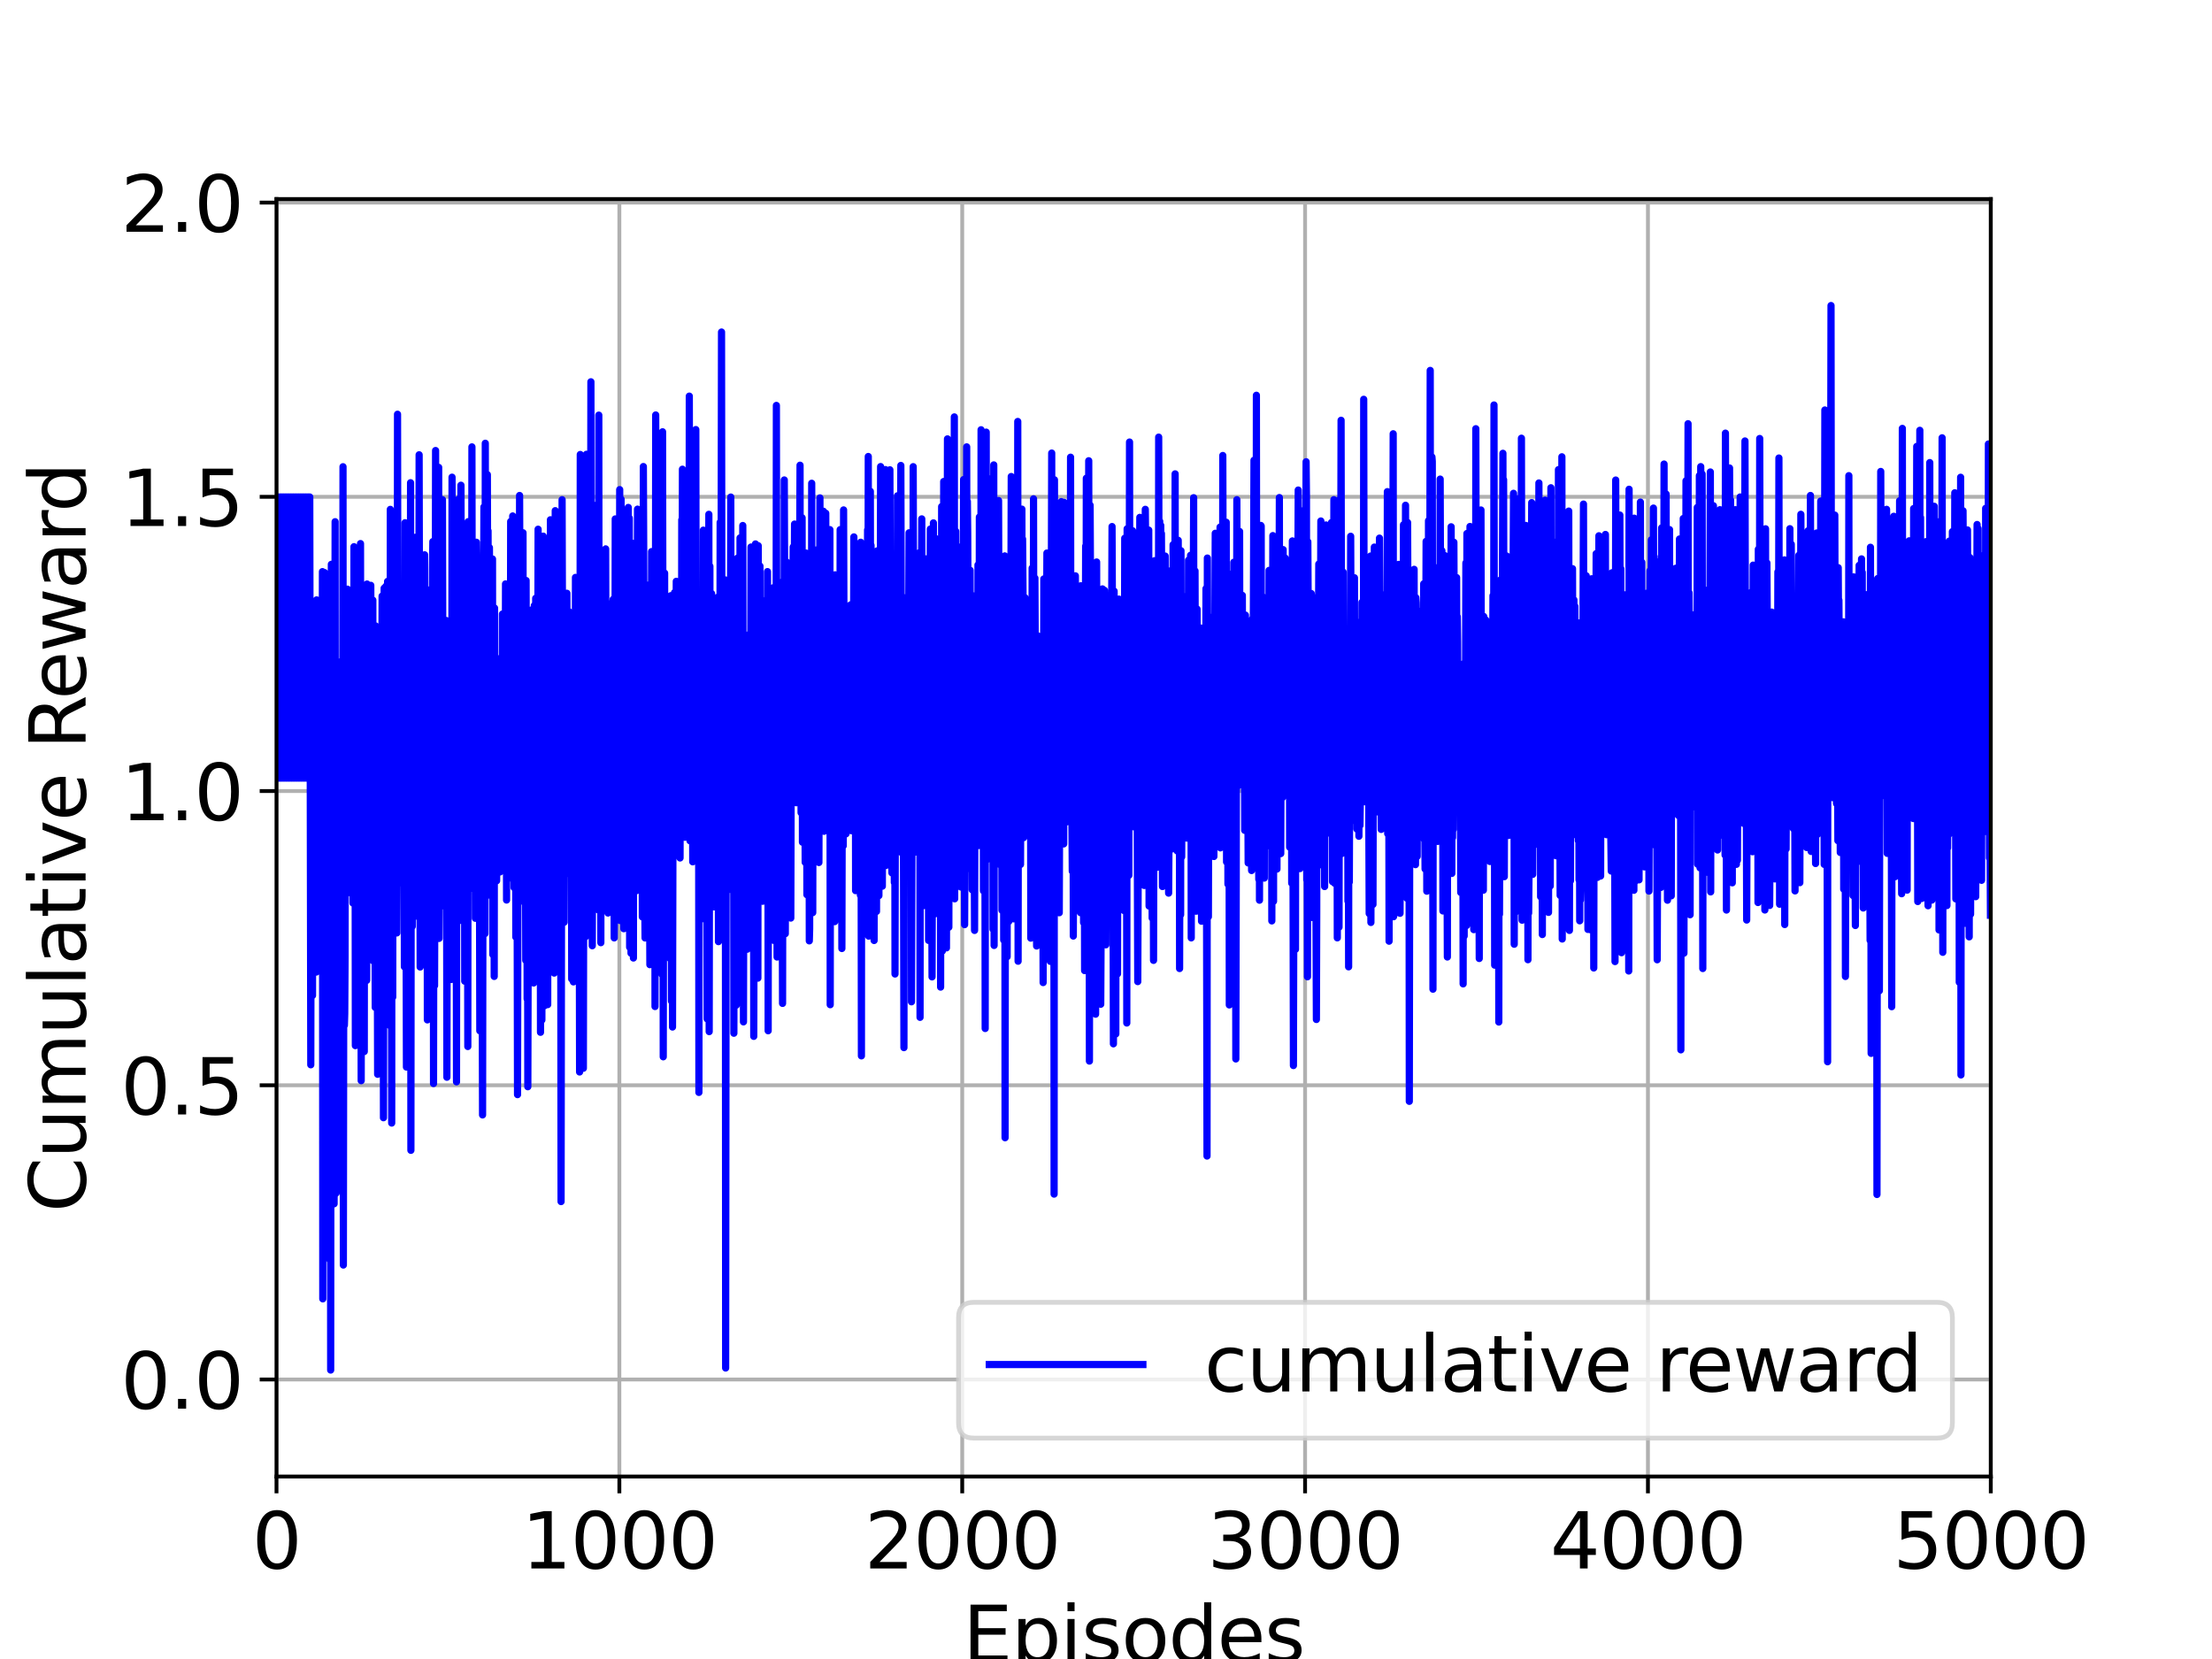 <?xml version="1.0" encoding="utf-8" standalone="no"?>
<!DOCTYPE svg PUBLIC "-//W3C//DTD SVG 1.1//EN"
  "http://www.w3.org/Graphics/SVG/1.1/DTD/svg11.dtd">
<svg xmlns:xlink="http://www.w3.org/1999/xlink" width="460.8pt" height="345.6pt" viewBox="0 0 460.8 345.6" xmlns="http://www.w3.org/2000/svg" version="1.1">
 <defs>
  <style type="text/css">*{stroke-linejoin: round; stroke-linecap: butt}</style>
 </defs>
 <g id="figure_1">
  <g id="patch_1">
   <path d="M 0 345.6 
L 460.8 345.6 
L 460.8 0 
L 0 0 
z
" style="fill: #ffffff"/>
  </g>
  <g id="axes_1">
   <g id="patch_2">
    <path d="M 57.6 307.584 
L 414.72 307.584 
L 414.72 41.472 
L 57.6 41.472 
z
" style="fill: #ffffff"/>
   </g>
   <g id="matplotlib.axis_1">
    <g id="xtick_1">
     <g id="line2d_1">
      <path d="M 57.6 307.584 
L 57.6 41.472 
" clip-path="url(#p1538c5c87b)" style="fill: none; stroke: #b0b0b0; stroke-width: 0.8; stroke-linecap: square"/>
     </g>
     <g id="line2d_2">
      <defs>
       <path id="mb3758f2903" d="M 0 0 
L 0 3.5 
" style="stroke: #000000; stroke-width: 0.8"/>
      </defs>
      <g>
       <use xlink:href="#mb3758f2903" x="57.6" y="307.584" style="stroke: #000000; stroke-width: 0.8"/>
      </g>
     </g>
     <g id="text_1">
      <!-- 0 -->
      <g transform="translate(52.51 326.741)scale(0.16 -0.16)">
       <defs>
        <path id="DejaVuSans-30" d="M 2034 4250 
Q 1547 4250 1301 3770 
Q 1056 3291 1056 2328 
Q 1056 1369 1301 889 
Q 1547 409 2034 409 
Q 2525 409 2770 889 
Q 3016 1369 3016 2328 
Q 3016 3291 2770 3770 
Q 2525 4250 2034 4250 
z
M 2034 4750 
Q 2819 4750 3233 4129 
Q 3647 3509 3647 2328 
Q 3647 1150 3233 529 
Q 2819 -91 2034 -91 
Q 1250 -91 836 529 
Q 422 1150 422 2328 
Q 422 3509 836 4129 
Q 1250 4750 2034 4750 
z
" transform="scale(0.016)"/>
       </defs>
       <use xlink:href="#DejaVuSans-30"/>
      </g>
     </g>
    </g>
    <g id="xtick_2">
     <g id="line2d_3">
      <path d="M 129.024 307.584 
L 129.024 41.472 
" clip-path="url(#p1538c5c87b)" style="fill: none; stroke: #b0b0b0; stroke-width: 0.8; stroke-linecap: square"/>
     </g>
     <g id="line2d_4">
      <g>
       <use xlink:href="#mb3758f2903" x="129.024" y="307.584" style="stroke: #000000; stroke-width: 0.8"/>
      </g>
     </g>
     <g id="text_2">
      <!-- 1000 -->
      <g transform="translate(108.664 326.741)scale(0.16 -0.16)">
       <defs>
        <path id="DejaVuSans-31" d="M 794 531 
L 1825 531 
L 1825 4091 
L 703 3866 
L 703 4441 
L 1819 4666 
L 2450 4666 
L 2450 531 
L 3481 531 
L 3481 0 
L 794 0 
L 794 531 
z
" transform="scale(0.016)"/>
       </defs>
       <use xlink:href="#DejaVuSans-31"/>
       <use xlink:href="#DejaVuSans-30" x="63.623"/>
       <use xlink:href="#DejaVuSans-30" x="127.246"/>
       <use xlink:href="#DejaVuSans-30" x="190.869"/>
      </g>
     </g>
    </g>
    <g id="xtick_3">
     <g id="line2d_5">
      <path d="M 200.448 307.584 
L 200.448 41.472 
" clip-path="url(#p1538c5c87b)" style="fill: none; stroke: #b0b0b0; stroke-width: 0.8; stroke-linecap: square"/>
     </g>
     <g id="line2d_6">
      <g>
       <use xlink:href="#mb3758f2903" x="200.448" y="307.584" style="stroke: #000000; stroke-width: 0.8"/>
      </g>
     </g>
     <g id="text_3">
      <!-- 2000 -->
      <g transform="translate(180.088 326.741)scale(0.16 -0.16)">
       <defs>
        <path id="DejaVuSans-32" d="M 1228 531 
L 3431 531 
L 3431 0 
L 469 0 
L 469 531 
Q 828 903 1448 1529 
Q 2069 2156 2228 2338 
Q 2531 2678 2651 2914 
Q 2772 3150 2772 3378 
Q 2772 3750 2511 3984 
Q 2250 4219 1831 4219 
Q 1534 4219 1204 4116 
Q 875 4013 500 3803 
L 500 4441 
Q 881 4594 1212 4672 
Q 1544 4750 1819 4750 
Q 2544 4750 2975 4387 
Q 3406 4025 3406 3419 
Q 3406 3131 3298 2873 
Q 3191 2616 2906 2266 
Q 2828 2175 2409 1742 
Q 1991 1309 1228 531 
z
" transform="scale(0.016)"/>
       </defs>
       <use xlink:href="#DejaVuSans-32"/>
       <use xlink:href="#DejaVuSans-30" x="63.623"/>
       <use xlink:href="#DejaVuSans-30" x="127.246"/>
       <use xlink:href="#DejaVuSans-30" x="190.869"/>
      </g>
     </g>
    </g>
    <g id="xtick_4">
     <g id="line2d_7">
      <path d="M 271.872 307.584 
L 271.872 41.472 
" clip-path="url(#p1538c5c87b)" style="fill: none; stroke: #b0b0b0; stroke-width: 0.8; stroke-linecap: square"/>
     </g>
     <g id="line2d_8">
      <g>
       <use xlink:href="#mb3758f2903" x="271.872" y="307.584" style="stroke: #000000; stroke-width: 0.8"/>
      </g>
     </g>
     <g id="text_4">
      <!-- 3000 -->
      <g transform="translate(251.512 326.741)scale(0.16 -0.16)">
       <defs>
        <path id="DejaVuSans-33" d="M 2597 2516 
Q 3050 2419 3304 2112 
Q 3559 1806 3559 1356 
Q 3559 666 3084 287 
Q 2609 -91 1734 -91 
Q 1441 -91 1130 -33 
Q 819 25 488 141 
L 488 750 
Q 750 597 1062 519 
Q 1375 441 1716 441 
Q 2309 441 2620 675 
Q 2931 909 2931 1356 
Q 2931 1769 2642 2001 
Q 2353 2234 1838 2234 
L 1294 2234 
L 1294 2753 
L 1863 2753 
Q 2328 2753 2575 2939 
Q 2822 3125 2822 3475 
Q 2822 3834 2567 4026 
Q 2313 4219 1838 4219 
Q 1578 4219 1281 4162 
Q 984 4106 628 3988 
L 628 4550 
Q 988 4650 1302 4700 
Q 1616 4750 1894 4750 
Q 2613 4750 3031 4423 
Q 3450 4097 3450 3541 
Q 3450 3153 3228 2886 
Q 3006 2619 2597 2516 
z
" transform="scale(0.016)"/>
       </defs>
       <use xlink:href="#DejaVuSans-33"/>
       <use xlink:href="#DejaVuSans-30" x="63.623"/>
       <use xlink:href="#DejaVuSans-30" x="127.246"/>
       <use xlink:href="#DejaVuSans-30" x="190.869"/>
      </g>
     </g>
    </g>
    <g id="xtick_5">
     <g id="line2d_9">
      <path d="M 343.296 307.584 
L 343.296 41.472 
" clip-path="url(#p1538c5c87b)" style="fill: none; stroke: #b0b0b0; stroke-width: 0.8; stroke-linecap: square"/>
     </g>
     <g id="line2d_10">
      <g>
       <use xlink:href="#mb3758f2903" x="343.296" y="307.584" style="stroke: #000000; stroke-width: 0.8"/>
      </g>
     </g>
     <g id="text_5">
      <!-- 4000 -->
      <g transform="translate(322.936 326.741)scale(0.16 -0.16)">
       <defs>
        <path id="DejaVuSans-34" d="M 2419 4116 
L 825 1625 
L 2419 1625 
L 2419 4116 
z
M 2253 4666 
L 3047 4666 
L 3047 1625 
L 3713 1625 
L 3713 1100 
L 3047 1100 
L 3047 0 
L 2419 0 
L 2419 1100 
L 313 1100 
L 313 1709 
L 2253 4666 
z
" transform="scale(0.016)"/>
       </defs>
       <use xlink:href="#DejaVuSans-34"/>
       <use xlink:href="#DejaVuSans-30" x="63.623"/>
       <use xlink:href="#DejaVuSans-30" x="127.246"/>
       <use xlink:href="#DejaVuSans-30" x="190.869"/>
      </g>
     </g>
    </g>
    <g id="xtick_6">
     <g id="line2d_11">
      <path d="M 414.72 307.584 
L 414.72 41.472 
" clip-path="url(#p1538c5c87b)" style="fill: none; stroke: #b0b0b0; stroke-width: 0.8; stroke-linecap: square"/>
     </g>
     <g id="line2d_12">
      <g>
       <use xlink:href="#mb3758f2903" x="414.72" y="307.584" style="stroke: #000000; stroke-width: 0.8"/>
      </g>
     </g>
     <g id="text_6">
      <!-- 5000 -->
      <g transform="translate(394.36 326.741)scale(0.16 -0.16)">
       <defs>
        <path id="DejaVuSans-35" d="M 691 4666 
L 3169 4666 
L 3169 4134 
L 1269 4134 
L 1269 2991 
Q 1406 3038 1543 3061 
Q 1681 3084 1819 3084 
Q 2600 3084 3056 2656 
Q 3513 2228 3513 1497 
Q 3513 744 3044 326 
Q 2575 -91 1722 -91 
Q 1428 -91 1123 -41 
Q 819 9 494 109 
L 494 744 
Q 775 591 1075 516 
Q 1375 441 1709 441 
Q 2250 441 2565 725 
Q 2881 1009 2881 1497 
Q 2881 1984 2565 2268 
Q 2250 2553 1709 2553 
Q 1456 2553 1204 2497 
Q 953 2441 691 2322 
L 691 4666 
z
" transform="scale(0.016)"/>
       </defs>
       <use xlink:href="#DejaVuSans-35"/>
       <use xlink:href="#DejaVuSans-30" x="63.623"/>
       <use xlink:href="#DejaVuSans-30" x="127.246"/>
       <use xlink:href="#DejaVuSans-30" x="190.869"/>
      </g>
     </g>
    </g>
    <g id="text_7">
     <!-- Episodes -->
     <g transform="translate(200.572 346.226)scale(0.16 -0.16)">
      <defs>
       <path id="DejaVuSans-45" d="M 628 4666 
L 3578 4666 
L 3578 4134 
L 1259 4134 
L 1259 2753 
L 3481 2753 
L 3481 2222 
L 1259 2222 
L 1259 531 
L 3634 531 
L 3634 0 
L 628 0 
L 628 4666 
z
" transform="scale(0.016)"/>
       <path id="DejaVuSans-70" d="M 1159 525 
L 1159 -1331 
L 581 -1331 
L 581 3500 
L 1159 3500 
L 1159 2969 
Q 1341 3281 1617 3432 
Q 1894 3584 2278 3584 
Q 2916 3584 3314 3078 
Q 3713 2572 3713 1747 
Q 3713 922 3314 415 
Q 2916 -91 2278 -91 
Q 1894 -91 1617 61 
Q 1341 213 1159 525 
z
M 3116 1747 
Q 3116 2381 2855 2742 
Q 2594 3103 2138 3103 
Q 1681 3103 1420 2742 
Q 1159 2381 1159 1747 
Q 1159 1113 1420 752 
Q 1681 391 2138 391 
Q 2594 391 2855 752 
Q 3116 1113 3116 1747 
z
" transform="scale(0.016)"/>
       <path id="DejaVuSans-69" d="M 603 3500 
L 1178 3500 
L 1178 0 
L 603 0 
L 603 3500 
z
M 603 4863 
L 1178 4863 
L 1178 4134 
L 603 4134 
L 603 4863 
z
" transform="scale(0.016)"/>
       <path id="DejaVuSans-73" d="M 2834 3397 
L 2834 2853 
Q 2591 2978 2328 3040 
Q 2066 3103 1784 3103 
Q 1356 3103 1142 2972 
Q 928 2841 928 2578 
Q 928 2378 1081 2264 
Q 1234 2150 1697 2047 
L 1894 2003 
Q 2506 1872 2764 1633 
Q 3022 1394 3022 966 
Q 3022 478 2636 193 
Q 2250 -91 1575 -91 
Q 1294 -91 989 -36 
Q 684 19 347 128 
L 347 722 
Q 666 556 975 473 
Q 1284 391 1588 391 
Q 1994 391 2212 530 
Q 2431 669 2431 922 
Q 2431 1156 2273 1281 
Q 2116 1406 1581 1522 
L 1381 1569 
Q 847 1681 609 1914 
Q 372 2147 372 2553 
Q 372 3047 722 3315 
Q 1072 3584 1716 3584 
Q 2034 3584 2315 3537 
Q 2597 3491 2834 3397 
z
" transform="scale(0.016)"/>
       <path id="DejaVuSans-6f" d="M 1959 3097 
Q 1497 3097 1228 2736 
Q 959 2375 959 1747 
Q 959 1119 1226 758 
Q 1494 397 1959 397 
Q 2419 397 2687 759 
Q 2956 1122 2956 1747 
Q 2956 2369 2687 2733 
Q 2419 3097 1959 3097 
z
M 1959 3584 
Q 2709 3584 3137 3096 
Q 3566 2609 3566 1747 
Q 3566 888 3137 398 
Q 2709 -91 1959 -91 
Q 1206 -91 779 398 
Q 353 888 353 1747 
Q 353 2609 779 3096 
Q 1206 3584 1959 3584 
z
" transform="scale(0.016)"/>
       <path id="DejaVuSans-64" d="M 2906 2969 
L 2906 4863 
L 3481 4863 
L 3481 0 
L 2906 0 
L 2906 525 
Q 2725 213 2448 61 
Q 2172 -91 1784 -91 
Q 1150 -91 751 415 
Q 353 922 353 1747 
Q 353 2572 751 3078 
Q 1150 3584 1784 3584 
Q 2172 3584 2448 3432 
Q 2725 3281 2906 2969 
z
M 947 1747 
Q 947 1113 1208 752 
Q 1469 391 1925 391 
Q 2381 391 2643 752 
Q 2906 1113 2906 1747 
Q 2906 2381 2643 2742 
Q 2381 3103 1925 3103 
Q 1469 3103 1208 2742 
Q 947 2381 947 1747 
z
" transform="scale(0.016)"/>
       <path id="DejaVuSans-65" d="M 3597 1894 
L 3597 1613 
L 953 1613 
Q 991 1019 1311 708 
Q 1631 397 2203 397 
Q 2534 397 2845 478 
Q 3156 559 3463 722 
L 3463 178 
Q 3153 47 2828 -22 
Q 2503 -91 2169 -91 
Q 1331 -91 842 396 
Q 353 884 353 1716 
Q 353 2575 817 3079 
Q 1281 3584 2069 3584 
Q 2775 3584 3186 3129 
Q 3597 2675 3597 1894 
z
M 3022 2063 
Q 3016 2534 2758 2815 
Q 2500 3097 2075 3097 
Q 1594 3097 1305 2825 
Q 1016 2553 972 2059 
L 3022 2063 
z
" transform="scale(0.016)"/>
      </defs>
      <use xlink:href="#DejaVuSans-45"/>
      <use xlink:href="#DejaVuSans-70" x="63.184"/>
      <use xlink:href="#DejaVuSans-69" x="126.66"/>
      <use xlink:href="#DejaVuSans-73" x="154.443"/>
      <use xlink:href="#DejaVuSans-6f" x="206.543"/>
      <use xlink:href="#DejaVuSans-64" x="267.725"/>
      <use xlink:href="#DejaVuSans-65" x="331.201"/>
      <use xlink:href="#DejaVuSans-73" x="392.725"/>
     </g>
    </g>
   </g>
   <g id="matplotlib.axis_2">
    <g id="ytick_1">
     <g id="line2d_13">
      <path d="M 57.6 287.372 
L 414.72 287.372 
" clip-path="url(#p1538c5c87b)" style="fill: none; stroke: #b0b0b0; stroke-width: 0.8; stroke-linecap: square"/>
     </g>
     <g id="line2d_14">
      <defs>
       <path id="mf5cb0b1ace" d="M 0 0 
L -3.5 0 
" style="stroke: #000000; stroke-width: 0.8"/>
      </defs>
      <g>
       <use xlink:href="#mf5cb0b1ace" x="57.6" y="287.372" style="stroke: #000000; stroke-width: 0.8"/>
      </g>
     </g>
     <g id="text_8">
      <!-- 0.0 -->
      <g transform="translate(25.155 293.451)scale(0.16 -0.16)">
       <defs>
        <path id="DejaVuSans-2e" d="M 684 794 
L 1344 794 
L 1344 0 
L 684 0 
L 684 794 
z
" transform="scale(0.016)"/>
       </defs>
       <use xlink:href="#DejaVuSans-30"/>
       <use xlink:href="#DejaVuSans-2e" x="63.623"/>
       <use xlink:href="#DejaVuSans-30" x="95.41"/>
      </g>
     </g>
    </g>
    <g id="ytick_2">
     <g id="line2d_15">
      <path d="M 57.6 226.08 
L 414.72 226.08 
" clip-path="url(#p1538c5c87b)" style="fill: none; stroke: #b0b0b0; stroke-width: 0.8; stroke-linecap: square"/>
     </g>
     <g id="line2d_16">
      <g>
       <use xlink:href="#mf5cb0b1ace" x="57.6" y="226.08" style="stroke: #000000; stroke-width: 0.8"/>
      </g>
     </g>
     <g id="text_9">
      <!-- 0.5 -->
      <g transform="translate(25.155 232.159)scale(0.16 -0.16)">
       <use xlink:href="#DejaVuSans-30"/>
       <use xlink:href="#DejaVuSans-2e" x="63.623"/>
       <use xlink:href="#DejaVuSans-35" x="95.41"/>
      </g>
     </g>
    </g>
    <g id="ytick_3">
     <g id="line2d_17">
      <path d="M 57.6 164.788 
L 414.72 164.788 
" clip-path="url(#p1538c5c87b)" style="fill: none; stroke: #b0b0b0; stroke-width: 0.8; stroke-linecap: square"/>
     </g>
     <g id="line2d_18">
      <g>
       <use xlink:href="#mf5cb0b1ace" x="57.6" y="164.788" style="stroke: #000000; stroke-width: 0.8"/>
      </g>
     </g>
     <g id="text_10">
      <!-- 1.0 -->
      <g transform="translate(25.155 170.867)scale(0.16 -0.16)">
       <use xlink:href="#DejaVuSans-31"/>
       <use xlink:href="#DejaVuSans-2e" x="63.623"/>
       <use xlink:href="#DejaVuSans-30" x="95.41"/>
      </g>
     </g>
    </g>
    <g id="ytick_4">
     <g id="line2d_19">
      <path d="M 57.6 103.496 
L 414.72 103.496 
" clip-path="url(#p1538c5c87b)" style="fill: none; stroke: #b0b0b0; stroke-width: 0.8; stroke-linecap: square"/>
     </g>
     <g id="line2d_20">
      <g>
       <use xlink:href="#mf5cb0b1ace" x="57.6" y="103.496" style="stroke: #000000; stroke-width: 0.8"/>
      </g>
     </g>
     <g id="text_11">
      <!-- 1.5 -->
      <g transform="translate(25.155 109.575)scale(0.16 -0.16)">
       <use xlink:href="#DejaVuSans-31"/>
       <use xlink:href="#DejaVuSans-2e" x="63.623"/>
       <use xlink:href="#DejaVuSans-35" x="95.41"/>
      </g>
     </g>
    </g>
    <g id="ytick_5">
     <g id="line2d_21">
      <path d="M 57.6 42.205 
L 414.72 42.205 
" clip-path="url(#p1538c5c87b)" style="fill: none; stroke: #b0b0b0; stroke-width: 0.8; stroke-linecap: square"/>
     </g>
     <g id="line2d_22">
      <g>
       <use xlink:href="#mf5cb0b1ace" x="57.6" y="42.205" style="stroke: #000000; stroke-width: 0.8"/>
      </g>
     </g>
     <g id="text_12">
      <!-- 2.0 -->
      <g transform="translate(25.155 48.283)scale(0.16 -0.16)">
       <use xlink:href="#DejaVuSans-32"/>
       <use xlink:href="#DejaVuSans-2e" x="63.623"/>
       <use xlink:href="#DejaVuSans-30" x="95.41"/>
      </g>
     </g>
    </g>
    <g id="text_13">
     <!-- Cumulative Reward -->
     <g transform="translate(17.828 252.524)rotate(-90)scale(0.16 -0.16)">
      <defs>
       <path id="DejaVuSans-43" d="M 4122 4306 
L 4122 3641 
Q 3803 3938 3442 4084 
Q 3081 4231 2675 4231 
Q 1875 4231 1450 3742 
Q 1025 3253 1025 2328 
Q 1025 1406 1450 917 
Q 1875 428 2675 428 
Q 3081 428 3442 575 
Q 3803 722 4122 1019 
L 4122 359 
Q 3791 134 3420 21 
Q 3050 -91 2638 -91 
Q 1578 -91 968 557 
Q 359 1206 359 2328 
Q 359 3453 968 4101 
Q 1578 4750 2638 4750 
Q 3056 4750 3426 4639 
Q 3797 4528 4122 4306 
z
" transform="scale(0.016)"/>
       <path id="DejaVuSans-75" d="M 544 1381 
L 544 3500 
L 1119 3500 
L 1119 1403 
Q 1119 906 1312 657 
Q 1506 409 1894 409 
Q 2359 409 2629 706 
Q 2900 1003 2900 1516 
L 2900 3500 
L 3475 3500 
L 3475 0 
L 2900 0 
L 2900 538 
Q 2691 219 2414 64 
Q 2138 -91 1772 -91 
Q 1169 -91 856 284 
Q 544 659 544 1381 
z
M 1991 3584 
L 1991 3584 
z
" transform="scale(0.016)"/>
       <path id="DejaVuSans-6d" d="M 3328 2828 
Q 3544 3216 3844 3400 
Q 4144 3584 4550 3584 
Q 5097 3584 5394 3201 
Q 5691 2819 5691 2113 
L 5691 0 
L 5113 0 
L 5113 2094 
Q 5113 2597 4934 2840 
Q 4756 3084 4391 3084 
Q 3944 3084 3684 2787 
Q 3425 2491 3425 1978 
L 3425 0 
L 2847 0 
L 2847 2094 
Q 2847 2600 2669 2842 
Q 2491 3084 2119 3084 
Q 1678 3084 1418 2786 
Q 1159 2488 1159 1978 
L 1159 0 
L 581 0 
L 581 3500 
L 1159 3500 
L 1159 2956 
Q 1356 3278 1631 3431 
Q 1906 3584 2284 3584 
Q 2666 3584 2933 3390 
Q 3200 3197 3328 2828 
z
" transform="scale(0.016)"/>
       <path id="DejaVuSans-6c" d="M 603 4863 
L 1178 4863 
L 1178 0 
L 603 0 
L 603 4863 
z
" transform="scale(0.016)"/>
       <path id="DejaVuSans-61" d="M 2194 1759 
Q 1497 1759 1228 1600 
Q 959 1441 959 1056 
Q 959 750 1161 570 
Q 1363 391 1709 391 
Q 2188 391 2477 730 
Q 2766 1069 2766 1631 
L 2766 1759 
L 2194 1759 
z
M 3341 1997 
L 3341 0 
L 2766 0 
L 2766 531 
Q 2569 213 2275 61 
Q 1981 -91 1556 -91 
Q 1019 -91 701 211 
Q 384 513 384 1019 
Q 384 1609 779 1909 
Q 1175 2209 1959 2209 
L 2766 2209 
L 2766 2266 
Q 2766 2663 2505 2880 
Q 2244 3097 1772 3097 
Q 1472 3097 1187 3025 
Q 903 2953 641 2809 
L 641 3341 
Q 956 3463 1253 3523 
Q 1550 3584 1831 3584 
Q 2591 3584 2966 3190 
Q 3341 2797 3341 1997 
z
" transform="scale(0.016)"/>
       <path id="DejaVuSans-74" d="M 1172 4494 
L 1172 3500 
L 2356 3500 
L 2356 3053 
L 1172 3053 
L 1172 1153 
Q 1172 725 1289 603 
Q 1406 481 1766 481 
L 2356 481 
L 2356 0 
L 1766 0 
Q 1100 0 847 248 
Q 594 497 594 1153 
L 594 3053 
L 172 3053 
L 172 3500 
L 594 3500 
L 594 4494 
L 1172 4494 
z
" transform="scale(0.016)"/>
       <path id="DejaVuSans-76" d="M 191 3500 
L 800 3500 
L 1894 563 
L 2988 3500 
L 3597 3500 
L 2284 0 
L 1503 0 
L 191 3500 
z
" transform="scale(0.016)"/>
       <path id="DejaVuSans-20" transform="scale(0.016)"/>
       <path id="DejaVuSans-52" d="M 2841 2188 
Q 3044 2119 3236 1894 
Q 3428 1669 3622 1275 
L 4263 0 
L 3584 0 
L 2988 1197 
Q 2756 1666 2539 1819 
Q 2322 1972 1947 1972 
L 1259 1972 
L 1259 0 
L 628 0 
L 628 4666 
L 2053 4666 
Q 2853 4666 3247 4331 
Q 3641 3997 3641 3322 
Q 3641 2881 3436 2590 
Q 3231 2300 2841 2188 
z
M 1259 4147 
L 1259 2491 
L 2053 2491 
Q 2509 2491 2742 2702 
Q 2975 2913 2975 3322 
Q 2975 3731 2742 3939 
Q 2509 4147 2053 4147 
L 1259 4147 
z
" transform="scale(0.016)"/>
       <path id="DejaVuSans-77" d="M 269 3500 
L 844 3500 
L 1563 769 
L 2278 3500 
L 2956 3500 
L 3675 769 
L 4391 3500 
L 4966 3500 
L 4050 0 
L 3372 0 
L 2619 2869 
L 1863 0 
L 1184 0 
L 269 3500 
z
" transform="scale(0.016)"/>
       <path id="DejaVuSans-72" d="M 2631 2963 
Q 2534 3019 2420 3045 
Q 2306 3072 2169 3072 
Q 1681 3072 1420 2755 
Q 1159 2438 1159 1844 
L 1159 0 
L 581 0 
L 581 3500 
L 1159 3500 
L 1159 2956 
Q 1341 3275 1631 3429 
Q 1922 3584 2338 3584 
Q 2397 3584 2469 3576 
Q 2541 3569 2628 3553 
L 2631 2963 
z
" transform="scale(0.016)"/>
      </defs>
      <use xlink:href="#DejaVuSans-43"/>
      <use xlink:href="#DejaVuSans-75" x="69.824"/>
      <use xlink:href="#DejaVuSans-6d" x="133.203"/>
      <use xlink:href="#DejaVuSans-75" x="230.615"/>
      <use xlink:href="#DejaVuSans-6c" x="293.994"/>
      <use xlink:href="#DejaVuSans-61" x="321.777"/>
      <use xlink:href="#DejaVuSans-74" x="383.057"/>
      <use xlink:href="#DejaVuSans-69" x="422.266"/>
      <use xlink:href="#DejaVuSans-76" x="450.049"/>
      <use xlink:href="#DejaVuSans-65" x="509.229"/>
      <use xlink:href="#DejaVuSans-20" x="570.752"/>
      <use xlink:href="#DejaVuSans-52" x="602.539"/>
      <use xlink:href="#DejaVuSans-65" x="667.521"/>
      <use xlink:href="#DejaVuSans-77" x="729.045"/>
      <use xlink:href="#DejaVuSans-61" x="810.832"/>
      <use xlink:href="#DejaVuSans-72" x="872.111"/>
      <use xlink:href="#DejaVuSans-64" x="911.475"/>
     </g>
    </g>
   </g>
   <g id="line2d_23">
    <path d="M 57.6 162.089 
L 57.671 103.529 
L 57.743 161.291 
L 57.814 150.853 
L 57.886 162.089 
L 57.957 103.529 
L 58.029 161.291 
L 58.1 150.853 
L 58.171 162.089 
L 58.243 103.529 
L 58.314 161.291 
L 58.386 150.853 
L 58.457 162.089 
L 58.529 103.529 
L 58.6 161.291 
L 58.671 150.853 
L 58.743 162.089 
L 58.814 103.529 
L 58.886 161.291 
L 58.957 150.853 
L 59.028 162.089 
L 59.1 103.529 
L 59.171 161.291 
L 59.243 150.853 
L 59.314 162.089 
L 59.386 103.529 
L 59.457 161.291 
L 59.528 150.853 
L 59.6 162.089 
L 59.671 103.529 
L 59.743 161.291 
L 59.814 150.853 
L 59.886 162.089 
L 59.957 103.529 
L 60.028 161.291 
L 60.1 150.853 
L 60.171 162.089 
L 60.243 103.529 
L 60.314 161.291 
L 60.386 150.853 
L 60.457 162.089 
L 60.528 103.529 
L 60.6 161.291 
L 60.671 150.853 
L 60.743 162.089 
L 60.814 103.529 
L 60.886 161.291 
L 60.957 150.853 
L 61.028 162.089 
L 61.1 103.529 
L 61.171 161.291 
L 61.243 150.853 
L 61.314 162.089 
L 61.385 103.529 
L 61.457 161.291 
L 61.528 150.853 
L 61.6 162.089 
L 61.671 103.529 
L 61.743 161.291 
L 61.814 150.853 
L 61.885 162.089 
L 61.957 103.529 
L 62.028 161.291 
L 62.1 150.853 
L 62.171 162.089 
L 62.243 103.529 
L 62.314 161.291 
L 62.385 150.853 
L 62.457 162.089 
L 62.528 103.529 
L 62.6 161.291 
L 62.671 150.853 
L 62.743 162.089 
L 62.814 103.529 
L 62.885 161.291 
L 62.957 150.853 
L 63.028 162.089 
L 63.1 103.529 
L 63.171 161.291 
L 63.242 150.853 
L 63.314 162.089 
L 63.385 103.529 
L 63.457 161.291 
L 63.528 150.853 
L 63.6 162.089 
L 63.671 103.529 
L 63.742 161.291 
L 63.814 150.853 
L 63.885 162.089 
L 63.957 103.529 
L 64.028 161.291 
L 64.1 150.853 
L 64.171 162.089 
L 64.242 103.529 
L 64.314 161.291 
L 64.385 150.853 
L 64.457 162.089 
L 64.528 103.529 
L 64.742 221.816 
L 64.885 139.502 
L 64.957 187.381 
L 65.028 129.361 
L 65.1 207.384 
L 65.171 136.86 
L 65.242 182.072 
L 65.314 179.792 
L 65.385 168.146 
L 65.457 193.596 
L 65.528 193.152 
L 65.599 173.206 
L 65.671 194.737 
L 65.814 166.112 
L 65.885 202.5 
L 65.957 124.966 
L 66.028 163.571 
L 66.099 148.588 
L 66.242 187.759 
L 66.385 163.804 
L 66.457 169.98 
L 66.599 137.993 
L 66.671 196.998 
L 66.814 128.422 
L 66.885 161.132 
L 66.957 128.68 
L 67.028 128.794 
L 67.099 153.82 
L 67.171 119.083 
L 67.242 270.573 
L 67.314 153.163 
L 67.385 162.497 
L 67.457 163.201 
L 67.599 119.269 
L 67.742 176.503 
L 67.814 131.275 
L 67.956 234.266 
L 68.028 125.406 
L 68.099 226.05 
L 68.171 182.999 
L 68.242 163.752 
L 68.314 210.176 
L 68.456 129.832 
L 68.528 185.031 
L 68.599 141.831 
L 68.671 168.682 
L 68.742 262.526 
L 68.814 141.428 
L 68.885 285.408 
L 69.028 117.56 
L 69.171 202.102 
L 69.242 160.528 
L 69.314 174.01 
L 69.385 239.424 
L 69.528 165.182 
L 69.599 250.778 
L 69.814 108.68 
L 69.885 248.683 
L 69.956 203.95 
L 70.028 248.528 
L 70.099 170.193 
L 70.171 206.145 
L 70.385 144.32 
L 70.456 184.229 
L 70.528 161.44 
L 70.599 173.25 
L 70.671 183.705 
L 70.742 156.371 
L 70.813 202.142 
L 70.885 174.384 
L 70.956 196.905 
L 71.028 137.789 
L 71.242 218.512 
L 71.313 235.199 
L 71.456 97.225 
L 71.528 263.53 
L 71.599 209.302 
L 71.671 183.002 
L 71.742 213.586 
L 71.813 211.215 
L 71.885 199.322 
L 71.956 141.705 
L 72.028 149.999 
L 72.099 131.368 
L 72.17 134.847 
L 72.242 186.108 
L 72.313 183.454 
L 72.385 122.734 
L 72.456 147.765 
L 72.528 127.527 
L 72.599 150.48 
L 72.67 132.253 
L 72.813 152.594 
L 72.885 152.89 
L 72.956 151.206 
L 73.17 173.093 
L 73.385 137.408 
L 73.528 188.121 
L 73.599 172.556 
L 73.67 169.795 
L 73.742 113.884 
L 73.813 180.473 
L 73.885 148.887 
L 73.956 147.944 
L 74.028 217.827 
L 74.099 217.198 
L 74.17 138.98 
L 74.242 157.708 
L 74.313 154.13 
L 74.456 182.864 
L 74.527 166.703 
L 74.599 121.746 
L 74.67 159.953 
L 74.742 123.187 
L 74.813 167.745 
L 74.885 151.683 
L 75.027 183.383 
L 75.099 113.238 
L 75.242 225.127 
L 75.385 139.356 
L 75.527 149.12 
L 75.599 215.876 
L 75.67 140.917 
L 75.742 159.245 
L 75.813 141.815 
L 75.885 219.055 
L 75.956 147.097 
L 76.027 155.594 
L 76.099 184.08 
L 76.17 143.443 
L 76.242 183.755 
L 76.313 138.024 
L 76.385 204.233 
L 76.456 121.662 
L 76.527 156.673 
L 76.599 128.985 
L 76.67 189.158 
L 76.742 133.606 
L 76.813 155.005 
L 76.884 195.156 
L 77.027 146.087 
L 77.242 121.932 
L 77.313 159.381 
L 77.384 143.972 
L 77.456 138.701 
L 77.527 191.267 
L 77.599 178.291 
L 77.67 125.021 
L 77.742 200.167 
L 77.813 157.555 
L 77.884 196.046 
L 77.956 152.745 
L 78.027 153.887 
L 78.17 209.862 
L 78.242 130.39 
L 78.313 137.859 
L 78.384 141.061 
L 78.456 140.359 
L 78.67 223.789 
L 78.813 161.833 
L 78.884 156.367 
L 78.956 194.166 
L 79.099 162.858 
L 79.241 179.241 
L 79.313 171.415 
L 79.384 197.258 
L 79.599 124.18 
L 79.813 180.482 
L 79.884 232.842 
L 80.027 122.525 
L 80.099 163.28 
L 80.17 161.559 
L 80.313 183.641 
L 80.384 122.15 
L 80.456 165.56 
L 80.527 153.835 
L 80.67 190.265 
L 80.741 121.116 
L 80.813 183.161 
L 80.884 156.202 
L 80.956 155.598 
L 81.027 137.945 
L 81.098 175.236 
L 81.17 145.642 
L 81.241 213.669 
L 81.313 106.111 
L 81.384 159.794 
L 81.456 197.268 
L 81.527 172.916 
L 81.598 233.951 
L 81.67 122.505 
L 81.741 181.846 
L 81.813 207.708 
L 81.884 144.202 
L 81.956 158.715 
L 82.027 138.012 
L 82.313 182.002 
L 82.456 163.336 
L 82.527 172.117 
L 82.598 132.157 
L 82.67 194.35 
L 82.741 175.805 
L 82.813 86.295 
L 82.884 135.354 
L 82.956 140.502 
L 83.027 169.835 
L 83.098 164.518 
L 83.17 167.967 
L 83.241 132.566 
L 83.313 168.549 
L 83.384 159.663 
L 83.455 175.139 
L 83.527 125.419 
L 83.67 183.929 
L 83.884 126.22 
L 83.955 173.708 
L 84.027 143.317 
L 84.098 158.103 
L 84.17 144.826 
L 84.241 201.394 
L 84.384 108.892 
L 84.67 222.285 
L 84.741 147.36 
L 84.813 161.005 
L 84.884 207.76 
L 84.955 151.277 
L 85.027 204.111 
L 85.17 123.92 
L 85.241 139.537 
L 85.313 116.124 
L 85.455 170.862 
L 85.527 100.559 
L 85.598 239.632 
L 85.67 166.219 
L 85.741 187.143 
L 85.812 164.659 
L 85.884 192.974 
L 86.027 134.791 
L 86.098 136.117 
L 86.17 138.958 
L 86.241 189.607 
L 86.312 172.53 
L 86.384 121.283 
L 86.455 170.613 
L 86.527 111.931 
L 86.598 133.831 
L 86.67 185.495 
L 86.741 172.669 
L 86.812 169.104 
L 86.884 141.551 
L 86.955 190.885 
L 87.027 160.491 
L 87.098 167.901 
L 87.17 152.42 
L 87.241 155.619 
L 87.312 94.74 
L 87.527 201.445 
L 87.67 126.321 
L 87.741 175.448 
L 87.812 164.253 
L 87.884 139.984 
L 87.955 142.335 
L 88.027 164.679 
L 88.098 137.914 
L 88.169 147.108 
L 88.241 193.997 
L 88.455 115.576 
L 88.527 168.67 
L 88.598 155.746 
L 88.669 134.058 
L 88.741 150.115 
L 88.812 136.376 
L 88.884 165.709 
L 88.955 123.023 
L 89.027 212.459 
L 89.169 150.006 
L 89.312 127.436 
L 89.455 188.678 
L 89.741 122.749 
L 89.812 152.786 
L 89.884 150.148 
L 89.955 158.693 
L 90.098 118.432 
L 90.169 112.824 
L 90.241 136.623 
L 90.312 225.722 
L 90.455 136.975 
L 90.526 205.333 
L 90.598 180.143 
L 90.741 93.851 
L 90.812 193.927 
L 90.884 142.086 
L 90.955 122.967 
L 91.241 168.359 
L 91.312 158.863 
L 91.384 97.36 
L 91.455 195.489 
L 91.526 182.569 
L 91.598 180.56 
L 91.669 182.875 
L 91.741 188.911 
L 91.884 178.727 
L 91.955 149.936 
L 92.026 152.117 
L 92.098 174.898 
L 92.169 104.093 
L 92.312 163.787 
L 92.383 142.567 
L 92.455 146.818 
L 92.526 175.826 
L 92.598 154.726 
L 92.669 179.536 
L 92.812 135.184 
L 92.883 163.275 
L 92.955 129.259 
L 93.098 224.411 
L 93.169 180.995 
L 93.241 190.818 
L 93.312 192.192 
L 93.383 138.306 
L 93.455 149.344 
L 93.526 203.005 
L 93.598 149.615 
L 93.669 178.258 
L 93.741 143.611 
L 93.812 161.337 
L 94.026 204.038 
L 94.098 183.894 
L 94.169 99.409 
L 94.241 123.61 
L 94.383 195.818 
L 94.526 137.713 
L 94.598 200.17 
L 94.669 185.823 
L 94.955 153.848 
L 95.026 167.041 
L 95.098 225.367 
L 95.169 152.768 
L 95.24 159.83 
L 95.312 169.236 
L 95.383 167.674 
L 95.526 103.978 
L 95.598 191.82 
L 95.669 154.564 
L 95.74 160.188 
L 95.812 110.28 
L 95.883 115.959 
L 95.955 132.977 
L 96.026 101.082 
L 96.169 150.574 
L 96.24 154.144 
L 96.383 187.203 
L 96.526 132.673 
L 96.669 171.021 
L 96.74 147.898 
L 96.812 204.396 
L 96.883 158.087 
L 96.955 161.241 
L 97.026 161.362 
L 97.097 155.619 
L 97.169 155.661 
L 97.24 171.246 
L 97.312 122.229 
L 97.455 218.005 
L 97.526 108.671 
L 97.597 145.999 
L 97.669 141.226 
L 97.74 167.425 
L 97.812 155.624 
L 97.883 117.921 
L 97.955 185.112 
L 98.026 175.656 
L 98.169 146.852 
L 98.24 147.447 
L 98.312 93.093 
L 98.455 184.609 
L 98.526 182.646 
L 98.597 149.036 
L 98.669 166.876 
L 98.74 134.287 
L 98.812 175.436 
L 98.883 114.26 
L 99.026 191.293 
L 99.097 114.304 
L 99.169 180.653 
L 99.24 112.962 
L 99.312 118.153 
L 99.454 161.414 
L 99.597 132.702 
L 99.669 156.39 
L 99.74 146.304 
L 99.812 147.429 
L 99.954 214.729 
L 100.026 124.477 
L 100.097 148.356 
L 100.169 160.43 
L 100.24 148.167 
L 100.312 151.39 
L 100.526 232.26 
L 100.669 144.957 
L 100.812 105.606 
L 101.026 194.488 
L 101.097 92.339 
L 101.169 145.807 
L 101.311 159.705 
L 101.383 116.967 
L 101.454 155.168 
L 101.526 98.873 
L 101.597 125.908 
L 101.669 110.577 
L 101.811 152.375 
L 101.883 152.161 
L 101.954 114.074 
L 102.097 138.782 
L 102.169 146.524 
L 102.24 120.941 
L 102.311 177.003 
L 102.383 124.163 
L 102.526 186.915 
L 102.597 116.449 
L 102.669 198.861 
L 102.74 133.916 
L 102.811 150.891 
L 102.883 157.492 
L 102.954 203.409 
L 103.026 126.665 
L 103.097 183.689 
L 103.169 182.015 
L 103.311 165.764 
L 103.454 183.491 
L 103.597 145.312 
L 103.668 174.296 
L 103.74 156.702 
L 103.811 158.597 
L 103.954 181.121 
L 104.026 137.216 
L 104.168 181.641 
L 104.24 180.663 
L 104.383 151.905 
L 104.454 150.598 
L 104.526 144.314 
L 104.597 173.702 
L 104.668 127.913 
L 104.74 135.367 
L 104.811 164.229 
L 104.883 134.73 
L 105.026 179.856 
L 105.097 132.396 
L 105.168 179.754 
L 105.311 121.641 
L 105.383 181.159 
L 105.454 132.786 
L 105.526 187.492 
L 105.597 145.352 
L 105.668 148.943 
L 105.74 152.017 
L 105.811 142.982 
L 105.883 178.6 
L 105.954 169.171 
L 106.025 175.402 
L 106.097 173.179 
L 106.168 129.051 
L 106.24 131.594 
L 106.311 153.873 
L 106.383 108.645 
L 106.454 172.451 
L 106.525 164.195 
L 106.668 182.98 
L 106.811 107.482 
L 106.954 177.878 
L 107.025 161.02 
L 107.097 184.903 
L 107.168 172.499 
L 107.24 114.287 
L 107.311 140.178 
L 107.383 144.521 
L 107.454 195.212 
L 107.597 148.959 
L 107.668 153.82 
L 107.811 228.032 
L 107.954 156.122 
L 108.025 175.708 
L 108.097 175.012 
L 108.24 103.215 
L 108.525 187.719 
L 108.597 180.569 
L 108.668 153.255 
L 108.74 186.765 
L 108.954 110.982 
L 109.025 187.235 
L 109.097 166.66 
L 109.24 142.983 
L 109.382 176.54 
L 109.454 172.526 
L 109.525 200.061 
L 109.597 120.933 
L 109.668 157.372 
L 109.74 138.133 
L 109.811 208.087 
L 109.882 164.142 
L 109.954 226.384 
L 110.168 142.141 
L 110.239 181.968 
L 110.311 170.568 
L 110.382 173.637 
L 110.525 135.275 
L 110.597 140.504 
L 110.668 163.109 
L 110.739 127.06 
L 111.025 185.472 
L 111.097 135.134 
L 111.168 204.777 
L 111.239 188.903 
L 111.311 126.142 
L 111.382 146.038 
L 111.454 194.587 
L 111.597 124.63 
L 111.668 186.34 
L 111.739 179.64 
L 111.811 128.202 
L 111.954 175.607 
L 112.097 110.247 
L 112.168 158.952 
L 112.239 145.797 
L 112.311 163.812 
L 112.382 155.761 
L 112.454 115.047 
L 112.596 215.048 
L 112.739 121.741 
L 112.882 212.489 
L 113.025 132.527 
L 113.096 131.834 
L 113.168 111.694 
L 113.239 209.146 
L 113.311 125.885 
L 113.382 158.211 
L 113.454 209.506 
L 113.525 133.932 
L 113.596 135.148 
L 113.739 202.884 
L 113.811 176.924 
L 113.882 180.274 
L 113.954 178.116 
L 114.025 165.915 
L 114.096 209.279 
L 114.168 148.467 
L 114.239 175.823 
L 114.311 190.93 
L 114.382 172.969 
L 114.525 125.569 
L 114.596 144.366 
L 114.668 108.275 
L 114.739 179.943 
L 114.811 164.788 
L 114.882 138.274 
L 115.096 191.971 
L 115.168 155.039 
L 115.239 193.404 
L 115.311 137.056 
L 115.453 202.712 
L 115.668 106.381 
L 115.739 191.577 
L 115.882 127.386 
L 115.953 192.649 
L 116.025 158.52 
L 116.096 156.15 
L 116.168 170.746 
L 116.311 121.896 
L 116.382 140.135 
L 116.453 172.936 
L 116.525 108.97 
L 116.739 194.874 
L 116.81 185.798 
L 116.882 250.313 
L 117.096 104.096 
L 117.239 153.455 
L 117.382 134.872 
L 117.525 192.12 
L 117.739 123.626 
L 117.953 131.135 
L 118.025 139.974 
L 118.096 123.587 
L 118.239 181.948 
L 118.453 136.357 
L 118.525 127.421 
L 118.596 127.621 
L 118.668 132.526 
L 118.81 175.048 
L 118.882 128.544 
L 118.953 147.104 
L 119.025 140.268 
L 119.096 203.94 
L 119.167 151.16 
L 119.239 165.066 
L 119.453 204.545 
L 119.667 133.851 
L 119.81 163.37 
L 119.882 120.286 
L 119.953 195.436 
L 120.025 161.277 
L 120.096 120.927 
L 120.167 180.194 
L 120.239 159.923 
L 120.31 164.257 
L 120.382 135.538 
L 120.453 164.622 
L 120.525 136.163 
L 120.596 144.014 
L 120.739 223.315 
L 120.882 94.677 
L 120.953 178.491 
L 121.025 141.661 
L 121.096 105.657 
L 121.167 118.797 
L 121.239 185.663 
L 121.31 168.507 
L 121.382 109.73 
L 121.524 222.539 
L 121.596 182.639 
L 121.81 107.883 
L 121.953 195.167 
L 122.024 117.168 
L 122.096 163.534 
L 122.167 94.641 
L 122.31 160.87 
L 122.453 130.153 
L 122.524 152.374 
L 122.667 124.725 
L 122.81 182.013 
L 122.882 129.42 
L 122.953 137.368 
L 123.024 132.429 
L 123.096 79.533 
L 123.167 151.622 
L 123.239 113.434 
L 123.382 197.018 
L 123.524 135.339 
L 123.667 166.954 
L 123.881 105.298 
L 124.024 165.702 
L 124.096 163.972 
L 124.167 148.508 
L 124.239 158.881 
L 124.31 109.497 
L 124.381 180.331 
L 124.453 130.697 
L 124.596 189.527 
L 124.667 173.326 
L 124.739 86.481 
L 124.81 171.49 
L 124.881 131.36 
L 124.953 133.14 
L 125.167 196.379 
L 125.239 141.465 
L 125.31 155.521 
L 125.381 167.479 
L 125.453 149.999 
L 125.524 171.253 
L 125.596 132.191 
L 125.667 162.256 
L 125.738 154.355 
L 125.81 174.432 
L 125.881 167.997 
L 126.167 114.342 
L 126.31 175.295 
L 126.381 143.737 
L 126.453 131.748 
L 126.596 149.614 
L 126.667 190.201 
L 126.738 159.441 
L 126.81 159.997 
L 126.953 188.436 
L 127.024 125.811 
L 127.096 175.59 
L 127.167 153.209 
L 127.238 171.837 
L 127.31 140.119 
L 127.381 182.546 
L 127.453 181.022 
L 127.524 135.845 
L 127.596 180.738 
L 127.667 164.728 
L 127.738 124.85 
L 127.953 195.379 
L 128.095 164.112 
L 128.167 108.1 
L 128.238 132.425 
L 128.31 167.265 
L 128.381 150.896 
L 128.453 151.415 
L 128.524 142.555 
L 128.595 160.135 
L 128.667 155.018 
L 128.738 137.344 
L 128.81 162.364 
L 128.881 152.928 
L 128.953 144.295 
L 129.024 147.374 
L 129.095 101.994 
L 129.167 191.758 
L 129.238 176.511 
L 129.381 103.996 
L 129.453 143.212 
L 129.524 132.119 
L 129.595 121.297 
L 129.738 146.471 
L 129.81 141.644 
L 129.881 123.141 
L 129.953 193.466 
L 130.024 144.609 
L 130.095 145.157 
L 130.238 192.112 
L 130.31 122.2 
L 130.381 180.83 
L 130.452 117.012 
L 130.524 118.401 
L 130.595 179.509 
L 130.667 106.091 
L 130.738 137.418 
L 130.81 174.602 
L 130.881 105.71 
L 130.952 184.373 
L 131.024 154.925 
L 131.095 107.936 
L 131.167 197.326 
L 131.238 169.129 
L 131.31 163.193 
L 131.381 140.261 
L 131.452 198.576 
L 131.524 140.733 
L 131.595 188.898 
L 131.738 113.166 
L 131.952 199.571 
L 132.024 140.67 
L 132.095 141.913 
L 132.167 169.136 
L 132.238 134.269 
L 132.31 148.643 
L 132.381 148.504 
L 132.452 127.324 
L 132.595 185.543 
L 132.809 106.065 
L 132.881 162.776 
L 132.952 159.788 
L 133.024 178.135 
L 133.095 115.23 
L 133.167 138.003 
L 133.238 143.745 
L 133.309 128.293 
L 133.381 178.094 
L 133.452 123.175 
L 133.524 184.932 
L 133.667 137.023 
L 133.738 149.245 
L 133.809 191.007 
L 133.881 169.634 
L 133.952 177.475 
L 134.024 97.189 
L 134.095 114.466 
L 134.309 187.158 
L 134.381 195.392 
L 134.452 156.403 
L 134.524 191.922 
L 134.595 176.658 
L 134.666 132.744 
L 134.738 169.743 
L 134.809 162.475 
L 134.952 121.894 
L 135.024 122.383 
L 135.238 185.756 
L 135.309 183.519 
L 135.381 200.957 
L 135.595 151.454 
L 135.666 181.494 
L 135.738 114.911 
L 135.881 164.419 
L 136.024 123.14 
L 136.166 182.669 
L 136.309 125.767 
L 136.381 134.787 
L 136.452 209.68 
L 136.595 86.446 
L 136.666 114.054 
L 136.738 165.823 
L 136.881 120.83 
L 136.952 185.639 
L 137.023 175.206 
L 137.095 125.411 
L 137.166 176.865 
L 137.309 127.602 
L 137.523 173.102 
L 137.595 177.453 
L 137.809 103.774 
L 137.952 203.049 
L 138.023 89.949 
L 138.095 134.639 
L 138.166 220.15 
L 138.309 133.458 
L 138.381 154.434 
L 138.452 119.387 
L 138.523 176.35 
L 138.595 174.426 
L 138.666 167.629 
L 138.738 138.79 
L 138.809 142.731 
L 138.881 134.553 
L 138.952 142.639 
L 139.023 127.504 
L 139.095 136.594 
L 139.166 164.784 
L 139.238 164.252 
L 139.309 157.078 
L 139.38 175.837 
L 139.452 145.572 
L 139.595 199.706 
L 139.738 124.097 
L 139.88 208.545 
L 139.952 146.231 
L 140.095 213.946 
L 140.238 151.22 
L 140.309 160.16 
L 140.523 123.438 
L 140.595 143.054 
L 140.666 141.597 
L 140.738 126.153 
L 140.809 144.542 
L 140.88 121.1 
L 140.952 152.817 
L 141.023 152.242 
L 141.166 151.01 
L 141.238 154.092 
L 141.309 130.013 
L 141.38 173.009 
L 141.452 141.043 
L 141.523 176.36 
L 141.595 126.677 
L 141.666 178.73 
L 141.737 140.019 
L 141.809 147.613 
L 141.88 143.849 
L 141.952 164.473 
L 142.023 108.286 
L 142.095 132.959 
L 142.166 97.747 
L 142.309 147.019 
L 142.38 126.589 
L 142.452 155.495 
L 142.523 147.112 
L 142.595 150.587 
L 142.666 174.42 
L 142.737 167.87 
L 142.809 160.132 
L 142.88 125.277 
L 142.952 171.62 
L 143.023 162.149 
L 143.166 105.827 
L 143.237 165.198 
L 143.309 119.717 
L 143.38 161.584 
L 143.452 143.223 
L 143.523 162.229 
L 143.594 82.519 
L 143.737 175.148 
L 143.809 113.413 
L 143.88 126.628 
L 143.952 98.336 
L 144.094 168.326 
L 144.166 166.824 
L 144.237 142.883 
L 144.309 179.53 
L 144.452 115.127 
L 144.523 161.193 
L 144.594 142.679 
L 144.666 143.783 
L 144.88 164.541 
L 144.952 89.487 
L 145.023 138.061 
L 145.094 131.4 
L 145.237 150.478 
L 145.309 123.516 
L 145.38 169.991 
L 145.452 151.345 
L 145.523 144.456 
L 145.594 227.571 
L 145.666 143.469 
L 145.737 164.102 
L 145.809 149.336 
L 145.88 155.268 
L 146.023 142.426 
L 146.094 128.935 
L 146.166 163.017 
L 146.237 141.976 
L 146.38 191.381 
L 146.523 110.441 
L 146.666 181.686 
L 146.737 130.777 
L 146.809 181.266 
L 146.951 112.578 
L 147.023 145.611 
L 147.094 119.269 
L 147.309 212.244 
L 147.523 142.967 
L 147.594 135.182 
L 147.666 107.142 
L 147.737 214.905 
L 147.809 170.359 
L 147.88 117.958 
L 147.951 188.691 
L 148.094 124.554 
L 148.166 149.607 
L 148.237 123.657 
L 148.308 143.097 
L 148.38 130.683 
L 148.451 162.126 
L 148.523 161.211 
L 148.594 160.955 
L 148.666 134.827 
L 148.737 188.917 
L 148.88 134.829 
L 148.951 175.213 
L 149.023 139.279 
L 149.094 157.1 
L 149.166 132.351 
L 149.237 147.687 
L 149.308 142.018 
L 149.451 160.104 
L 149.523 124.415 
L 149.666 196.16 
L 149.737 143.068 
L 149.808 156.902 
L 149.88 160.077 
L 149.951 155.891 
L 150.023 108.812 
L 150.094 194.508 
L 150.308 69.169 
L 150.38 136.835 
L 150.451 133.282 
L 150.523 127.74 
L 150.665 164.819 
L 150.737 168.766 
L 150.808 158.194 
L 150.88 127.522 
L 150.951 170.107 
L 151.094 120.812 
L 151.165 284.982 
L 151.308 142.446 
L 151.451 129.529 
L 151.594 182.862 
L 151.665 183.006 
L 151.808 127.158 
L 151.951 130.32 
L 152.023 185.265 
L 152.094 167.862 
L 152.237 103.543 
L 152.308 172.575 
L 152.38 169.026 
L 152.522 152.004 
L 152.594 179.388 
L 152.665 170.567 
L 152.808 138.26 
L 152.88 215.243 
L 152.951 153.75 
L 153.022 176.78 
L 153.165 129.603 
L 153.308 146.068 
L 153.38 209.402 
L 153.451 196.732 
L 153.665 116.24 
L 153.808 144.905 
L 153.88 122.654 
L 154.094 147.996 
L 154.165 112.058 
L 154.237 126.109 
L 154.38 167.834 
L 154.451 140.911 
L 154.522 172.478 
L 154.737 109.476 
L 154.879 212.874 
L 154.951 176.158 
L 155.022 184.084 
L 155.237 162.814 
L 155.308 134.93 
L 155.379 140.011 
L 155.665 197.737 
L 155.737 132.304 
L 155.808 132.988 
L 155.951 178.578 
L 156.022 144.938 
L 156.094 167.989 
L 156.165 142.516 
L 156.237 175.896 
L 156.308 172.488 
L 156.451 113.955 
L 156.808 179.088 
L 156.879 134.033 
L 156.951 140.353 
L 157.022 215.894 
L 157.236 129.682 
L 157.308 150.851 
L 157.379 113.313 
L 157.451 172.268 
L 157.522 160.634 
L 157.594 140.308 
L 157.665 176.702 
L 157.736 131.447 
L 157.879 203.768 
L 157.951 113.677 
L 158.022 147.413 
L 158.094 149.635 
L 158.308 117.912 
L 158.379 160.934 
L 158.451 124.788 
L 158.522 129.415 
L 158.594 127.648 
L 158.665 135.901 
L 158.736 168.578 
L 158.808 150.057 
L 158.879 187.754 
L 159.094 128.103 
L 159.379 156.065 
L 159.451 145.002 
L 159.522 170.27 
L 159.593 126.726 
L 159.808 171.592 
L 159.879 119.078 
L 159.951 141.948 
L 160.022 214.726 
L 160.093 152.636 
L 160.165 188.221 
L 160.236 178.154 
L 160.308 139.03 
L 160.379 160.831 
L 160.451 149.142 
L 160.522 155.974 
L 160.593 141.163 
L 160.665 184.112 
L 160.808 134.977 
L 160.879 177.004 
L 160.951 135.058 
L 161.022 171.823 
L 161.093 122.436 
L 161.165 195.891 
L 161.236 167.425 
L 161.308 141.813 
L 161.379 146.537 
L 161.45 192.292 
L 161.522 134.078 
L 161.593 158.485 
L 161.665 150.524 
L 161.736 84.456 
L 161.879 199.369 
L 162.093 125.654 
L 162.165 131.167 
L 162.308 179.399 
L 162.45 145.647 
L 162.593 188.013 
L 162.736 121.451 
L 163.022 209.027 
L 163.165 121.053 
L 163.308 179.625 
L 163.379 99.985 
L 163.45 118.483 
L 163.522 131.408 
L 163.593 194.503 
L 163.665 166.954 
L 163.736 168.201 
L 163.807 117.03 
L 163.95 165.963 
L 164.022 130.002 
L 164.093 190.195 
L 164.165 157.218 
L 164.236 137.912 
L 164.307 160.445 
L 164.379 159.516 
L 164.45 121.801 
L 164.593 182.436 
L 164.665 147.385 
L 164.736 191.25 
L 164.879 136.277 
L 164.95 165.691 
L 165.022 127.821 
L 165.093 132.794 
L 165.236 113.943 
L 165.307 155.864 
L 165.522 109.171 
L 165.665 133.019 
L 165.879 167.224 
L 165.95 129.262 
L 166.022 147.592 
L 166.093 139.004 
L 166.307 162.639 
L 166.45 115.258 
L 166.522 129.551 
L 166.664 96.914 
L 166.736 156.016 
L 166.807 139.411 
L 166.879 169.305 
L 166.95 158.278 
L 167.093 107.862 
L 167.164 175.445 
L 167.307 120.217 
L 167.379 156.725 
L 167.45 119.547 
L 167.522 124.31 
L 167.736 179.635 
L 167.807 178.36 
L 167.879 115.198 
L 167.95 148.064 
L 168.022 154.803 
L 168.093 186.383 
L 168.164 120.826 
L 168.236 123.768 
L 168.379 182.116 
L 168.521 133.338 
L 168.593 196.001 
L 168.664 193.501 
L 168.736 131.617 
L 168.807 134.383 
L 168.879 131.736 
L 169.021 169.001 
L 169.093 100.67 
L 169.164 173.192 
L 169.236 146.903 
L 169.307 190.117 
L 169.379 154.387 
L 169.45 161.63 
L 169.521 138.663 
L 169.593 166.488 
L 169.664 147.877 
L 169.736 154.488 
L 169.807 147.563 
L 169.879 168.882 
L 169.95 160.867 
L 170.021 114.583 
L 170.093 123.419 
L 170.164 171.14 
L 170.236 149.883 
L 170.307 127.549 
L 170.45 161.931 
L 170.521 149.727 
L 170.593 179.679 
L 170.807 103.715 
L 170.95 172.073 
L 171.093 134.221 
L 171.164 165.847 
L 171.236 127.793 
L 171.307 146.778 
L 171.378 116.94 
L 171.45 172.829 
L 171.521 106.495 
L 171.664 173.174 
L 171.736 172.416 
L 171.807 161.137 
L 171.878 164.702 
L 172.021 106.92 
L 172.164 151.127 
L 172.307 120.628 
L 172.45 160.391 
L 172.593 139.288 
L 172.664 147.424 
L 172.735 125.559 
L 172.807 139.879 
L 172.878 110.328 
L 172.95 209.299 
L 173.021 141.02 
L 173.093 161.943 
L 173.164 132.198 
L 173.307 178.417 
L 173.45 121.309 
L 173.593 176.456 
L 173.664 120.15 
L 173.735 142.428 
L 173.807 151.295 
L 173.878 191.993 
L 173.95 119.743 
L 174.021 137.607 
L 174.093 145.913 
L 174.235 134.954 
L 174.378 174.212 
L 174.521 134.412 
L 174.593 133.28 
L 174.664 143.667 
L 174.735 175.794 
L 174.878 141.326 
L 174.95 159.59 
L 175.021 110.331 
L 175.092 131.976 
L 175.235 167.998 
L 175.307 153.526 
L 175.378 197.591 
L 175.592 110.01 
L 175.664 176.197 
L 175.735 106.228 
L 175.807 129.305 
L 175.878 136.303 
L 175.95 166.596 
L 176.021 142.193 
L 176.092 157.112 
L 176.164 142.393 
L 176.235 173.707 
L 176.307 133.83 
L 176.378 157.442 
L 176.521 140.48 
L 176.592 166.434 
L 176.664 162.674 
L 176.735 159.966 
L 176.807 145.19 
L 176.878 162.019 
L 176.95 142.956 
L 177.021 163.815 
L 177.092 163.705 
L 177.164 126.016 
L 177.235 136.218 
L 177.378 173.059 
L 177.521 164.931 
L 177.664 125.677 
L 177.735 143.586 
L 177.807 137.674 
L 177.878 111.843 
L 177.949 142.844 
L 178.021 131.235 
L 178.092 130.483 
L 178.164 122.603 
L 178.235 185.535 
L 178.307 158.531 
L 178.378 168.379 
L 178.449 137.666 
L 178.592 175.674 
L 178.664 150.21 
L 178.735 172.623 
L 178.807 169.677 
L 178.878 121.956 
L 178.949 125.202 
L 179.021 163.482 
L 179.164 123.232 
L 179.235 186.483 
L 179.306 112.96 
L 179.449 219.957 
L 179.521 128.757 
L 179.592 138.016 
L 179.664 153.454 
L 179.735 144.841 
L 179.806 145.869 
L 179.878 160.286 
L 180.092 139.059 
L 180.164 172.159 
L 180.235 168.419 
L 180.449 119.37 
L 180.521 136.973 
L 180.592 126.281 
L 180.664 140.752 
L 180.735 110.378 
L 180.806 138.832 
L 180.878 95.096 
L 180.949 195.009 
L 181.021 141.989 
L 181.092 129.827 
L 181.164 132.079 
L 181.235 148.714 
L 181.306 102.349 
L 181.378 145.421 
L 181.449 113.585 
L 181.521 134.354 
L 181.592 120.744 
L 181.806 182.005 
L 181.878 181.754 
L 182.021 127.163 
L 182.092 195.921 
L 182.163 144.023 
L 182.235 152.684 
L 182.306 162.53 
L 182.378 139.729 
L 182.449 163.817 
L 182.521 133.969 
L 182.592 189.868 
L 182.735 114.755 
L 182.806 177.731 
L 182.878 168.776 
L 182.949 167.333 
L 183.021 159.332 
L 183.092 186.578 
L 183.235 119.073 
L 183.306 161.722 
L 183.449 97.195 
L 183.521 163.082 
L 183.592 146.057 
L 183.663 149.716 
L 183.735 131.216 
L 183.806 184.612 
L 183.878 140.072 
L 183.949 166.093 
L 184.02 153.946 
L 184.092 132.187 
L 184.163 145.999 
L 184.235 131.142 
L 184.306 170.858 
L 184.449 97.827 
L 184.592 180.289 
L 184.663 134.605 
L 184.735 151.97 
L 184.806 146.836 
L 184.878 148.866 
L 185.02 168.602 
L 185.163 137.301 
L 185.235 174.467 
L 185.378 97.866 
L 185.592 165.866 
L 185.663 129.753 
L 185.806 181.838 
L 185.878 177.047 
L 186.02 150.586 
L 186.092 174.277 
L 186.163 131.714 
L 186.235 132.442 
L 186.306 183.827 
L 186.377 147.716 
L 186.449 202.904 
L 186.592 129.984 
L 186.663 155.412 
L 186.735 127.54 
L 186.877 156.577 
L 186.949 103.289 
L 187.02 144.713 
L 187.092 138.509 
L 187.163 129.009 
L 187.377 174.994 
L 187.449 103.192 
L 187.52 116.95 
L 187.592 116.795 
L 187.663 96.961 
L 187.877 177.676 
L 187.949 167.917 
L 188.092 124.388 
L 188.306 218.238 
L 188.377 156.04 
L 188.449 159.908 
L 188.52 165.89 
L 188.592 151.186 
L 188.663 164.505 
L 188.734 141.5 
L 188.806 148.026 
L 188.949 157.393 
L 189.02 129.415 
L 189.092 163.638 
L 189.163 163.265 
L 189.377 110.989 
L 189.449 135.605 
L 189.52 126.412 
L 189.592 121.826 
L 189.806 147.41 
L 189.877 208.695 
L 190.092 132.553 
L 190.163 160.585 
L 190.234 97.214 
L 190.306 123.733 
L 190.449 152.583 
L 190.52 128.54 
L 190.591 136.709 
L 190.663 177.513 
L 190.734 139.011 
L 190.806 157.516 
L 190.877 154.125 
L 190.949 171.37 
L 191.02 128.071 
L 191.091 135.245 
L 191.163 175.489 
L 191.234 173.161 
L 191.377 147.558 
L 191.449 175.752 
L 191.591 115.087 
L 191.663 211.931 
L 191.734 151.762 
L 191.806 160.382 
L 191.877 147.724 
L 192.02 108.089 
L 192.163 153.828 
L 192.234 146.179 
L 192.306 119.73 
L 192.449 188.645 
L 192.52 163.291 
L 192.663 176.327 
L 192.806 172.607 
L 192.877 116.422 
L 193.02 181.941 
L 193.163 131.636 
L 193.234 167.276 
L 193.306 134.645 
L 193.377 147.891 
L 193.448 195.905 
L 193.52 158 
L 193.591 168.953 
L 193.806 110.211 
L 193.877 162.942 
L 193.948 128.482 
L 194.163 203.501 
L 194.306 154.8 
L 194.377 175.351 
L 194.448 108.924 
L 194.52 142.833 
L 194.591 169.529 
L 194.663 147.52 
L 194.734 156.355 
L 194.806 190.364 
L 194.877 112.156 
L 194.948 172.38 
L 195.02 151.722 
L 195.091 181.869 
L 195.163 121.128 
L 195.234 132.377 
L 195.305 119.976 
L 195.377 122.375 
L 195.52 168.813 
L 195.591 153.177 
L 195.663 157.532 
L 195.805 150.141 
L 195.877 125.869 
L 195.948 205.63 
L 196.02 135.325 
L 196.091 161.774 
L 196.163 105.528 
L 196.305 198.124 
L 196.448 137.129 
L 196.52 158.296 
L 196.591 100.305 
L 196.734 185.87 
L 196.805 123.279 
L 196.877 169.312 
L 196.948 130.669 
L 197.02 159.059 
L 197.091 120.891 
L 197.162 197.463 
L 197.234 168.057 
L 197.377 91.428 
L 197.52 183.298 
L 197.591 160.914 
L 197.662 193.159 
L 197.734 146.111 
L 197.805 155.691 
L 197.948 120.659 
L 198.02 136.782 
L 198.091 143.778 
L 198.162 141.436 
L 198.234 116.606 
L 198.305 163.609 
L 198.377 140.706 
L 198.52 114.22 
L 198.591 116.968 
L 198.734 162.891 
L 198.805 86.851 
L 198.877 187.241 
L 198.948 147.7 
L 199.091 110.668 
L 199.234 167.591 
L 199.305 129.749 
L 199.377 160.229 
L 199.448 151.912 
L 199.519 119.041 
L 199.591 165.784 
L 199.662 118.457 
L 199.734 137.972 
L 199.805 115.301 
L 199.948 179.501 
L 200.019 130.922 
L 200.091 149.23 
L 200.162 184.784 
L 200.377 113.796 
L 200.448 125.766 
L 200.519 157.06 
L 200.591 141.439 
L 200.734 99.902 
L 200.948 192.623 
L 201.091 156.751 
L 201.234 174.728 
L 201.305 162.331 
L 201.377 93.09 
L 201.448 155.468 
L 201.519 104.436 
L 201.591 111.021 
L 201.805 163.987 
L 201.948 137.706 
L 202.019 180.966 
L 202.091 118.798 
L 202.234 165.456 
L 202.376 136.309 
L 202.448 140.721 
L 202.519 185.357 
L 202.734 124.119 
L 203.019 193.825 
L 203.162 137.698 
L 203.234 144.745 
L 203.305 138.666 
L 203.376 154.793 
L 203.448 142.307 
L 203.519 146.478 
L 203.591 144.729 
L 203.662 174.856 
L 203.734 117.674 
L 203.805 129.374 
L 203.876 176.135 
L 203.948 164.885 
L 204.019 107.712 
L 204.091 148.031 
L 204.162 132.083 
L 204.305 155.726 
L 204.376 89.526 
L 204.448 151.678 
L 204.519 137.312 
L 204.662 150.637 
L 204.733 146.42 
L 204.805 144.618 
L 204.876 185.582 
L 204.948 138.26 
L 205.019 149.697 
L 205.091 150.498 
L 205.162 159.205 
L 205.233 214.254 
L 205.305 125.174 
L 205.376 167.223 
L 205.448 90.024 
L 205.519 179.145 
L 205.591 151.102 
L 205.662 176.196 
L 205.733 135.069 
L 205.805 173.105 
L 205.948 99.712 
L 206.09 164.289 
L 206.162 155.165 
L 206.233 166.426 
L 206.305 136.802 
L 206.376 137.668 
L 206.448 139.387 
L 206.519 156.163 
L 206.59 118.488 
L 206.662 171.851 
L 206.805 116.09 
L 206.876 193.586 
L 206.948 164.039 
L 207.019 96.847 
L 207.09 196.954 
L 207.162 104.037 
L 207.233 151.978 
L 207.305 120.51 
L 207.376 141.092 
L 207.448 131.711 
L 207.519 140.629 
L 207.59 107.635 
L 207.662 148.757 
L 207.733 140.08 
L 207.805 120.22 
L 207.876 124.045 
L 207.948 160.21 
L 208.019 104.271 
L 208.162 153.889 
L 208.233 130.961 
L 208.305 180.106 
L 208.376 158.558 
L 208.447 123.186 
L 208.59 172.316 
L 208.662 149.806 
L 208.733 189.63 
L 208.805 137.454 
L 208.876 156.945 
L 208.947 120.793 
L 209.019 126.08 
L 209.09 195.827 
L 209.305 115.804 
L 209.376 237.009 
L 209.447 171.948 
L 209.519 181.278 
L 209.662 156.899 
L 209.733 152.127 
L 209.805 199.294 
L 209.876 126.697 
L 209.947 135.036 
L 210.019 118.008 
L 210.162 191.94 
L 210.233 140.154 
L 210.305 152.622 
L 210.376 122.065 
L 210.447 165.848 
L 210.519 149.405 
L 210.662 99.267 
L 210.804 145.316 
L 210.876 106.498 
L 211.162 191.409 
L 211.376 132.833 
L 211.447 140.806 
L 211.59 172.022 
L 211.662 124.617 
L 211.733 131.62 
L 211.876 111.159 
L 211.947 184.621 
L 212.019 87.8 
L 212.09 200.241 
L 212.162 144.616 
L 212.233 172.953 
L 212.304 161.17 
L 212.376 134.862 
L 212.447 174.291 
L 212.519 164.526 
L 212.59 180.085 
L 212.733 140.769 
L 212.804 139.623 
L 212.876 106.063 
L 212.947 143.522 
L 213.019 112.278 
L 213.09 120.489 
L 213.161 129.368 
L 213.233 174.501 
L 213.304 131.695 
L 213.376 143.567 
L 213.519 124.495 
L 213.661 148.583 
L 213.733 140.914 
L 213.804 171.047 
L 213.876 126.44 
L 214.019 166.718 
L 214.161 142.161 
L 214.304 171.501 
L 214.376 126.629 
L 214.447 143.532 
L 214.519 132.995 
L 214.59 149.149 
L 214.661 131.774 
L 214.733 195.435 
L 214.804 139.152 
L 214.876 142.175 
L 214.947 157.001 
L 215.018 118.345 
L 215.09 140.479 
L 215.161 124.538 
L 215.233 161.957 
L 215.304 103.918 
L 215.447 191.323 
L 215.59 120.435 
L 215.876 176.31 
L 215.947 197.071 
L 216.09 143.313 
L 216.161 165.815 
L 216.233 132.481 
L 216.304 145.776 
L 216.376 143.176 
L 216.447 160.812 
L 216.518 136.821 
L 216.59 163.893 
L 216.661 149.094 
L 216.733 151.094 
L 216.804 143.287 
L 216.876 177.618 
L 217.09 133.895 
L 217.304 204.688 
L 217.447 120.599 
L 217.518 155.787 
L 217.59 142.631 
L 217.661 148.562 
L 217.733 128.355 
L 217.875 163.658 
L 218.09 115.206 
L 218.233 172.742 
L 218.304 141.343 
L 218.375 191.653 
L 218.447 181.866 
L 218.518 134.52 
L 218.59 153.827 
L 218.661 151.116 
L 218.733 138.719 
L 218.804 200.277 
L 219.09 94.381 
L 219.161 187.553 
L 219.233 146.381 
L 219.304 168.96 
L 219.447 103.39 
L 219.518 125.325 
L 219.59 248.755 
L 219.661 99.951 
L 219.732 131.637 
L 219.804 186.033 
L 219.875 172.818 
L 220.018 130.827 
L 220.09 164.146 
L 220.161 132.726 
L 220.232 150.837 
L 220.304 107.828 
L 220.375 141.012 
L 220.447 120.635 
L 220.518 171.513 
L 220.59 152.043 
L 220.661 190.142 
L 220.732 170.328 
L 220.804 168.415 
L 220.947 125.945 
L 221.018 132.995 
L 221.09 104.498 
L 221.232 147.809 
L 221.304 145.04 
L 221.375 172.719 
L 221.447 172.499 
L 221.518 123.118 
L 221.59 175.804 
L 221.661 104.645 
L 221.732 124.013 
L 221.804 147.837 
L 221.947 118.364 
L 222.018 168.396 
L 222.089 140.339 
L 222.232 171.207 
L 222.304 164.33 
L 222.375 130.75 
L 222.447 130.874 
L 222.518 169.14 
L 222.661 123.51 
L 222.804 141.561 
L 222.875 162.512 
L 222.947 158.975 
L 223.018 95.242 
L 223.089 154.597 
L 223.161 149.171 
L 223.375 181.487 
L 223.518 146.23 
L 223.589 194.996 
L 223.661 172.932 
L 223.946 121.182 
L 224.018 119.952 
L 224.089 181.489 
L 224.161 143.426 
L 224.232 160.573 
L 224.304 137.674 
L 224.375 137.768 
L 224.446 176.876 
L 224.518 157.901 
L 224.589 160.165 
L 224.661 145.57 
L 224.732 172.964 
L 224.804 141.362 
L 224.875 163.084 
L 225.018 141.045 
L 225.089 190.126 
L 225.161 122.028 
L 225.232 133.574 
L 225.304 132.586 
L 225.446 186.409 
L 225.518 128.525 
L 225.589 151.509 
L 225.661 150.895 
L 225.732 192.198 
L 225.804 148.115 
L 225.875 168.837 
L 225.946 202.197 
L 226.161 113.755 
L 226.232 151.308 
L 226.303 99.622 
L 226.375 163.874 
L 226.446 159.975 
L 226.589 130.433 
L 226.661 144.012 
L 226.732 137.41 
L 226.803 95.984 
L 226.946 221.043 
L 227.089 105.244 
L 227.161 119.208 
L 227.232 178.959 
L 227.303 136.354 
L 227.375 141.997 
L 227.518 131.587 
L 227.661 181.988 
L 227.732 169.1 
L 227.803 148.358 
L 227.875 195.68 
L 227.946 184.513 
L 228.089 140.145 
L 228.161 152.518 
L 228.232 211.269 
L 228.303 149.622 
L 228.375 196.45 
L 228.446 117.072 
L 228.518 169.291 
L 228.589 125.281 
L 228.66 137.399 
L 228.732 165.711 
L 228.803 130.147 
L 228.875 150.367 
L 228.946 145.087 
L 229.018 138.244 
L 229.089 161.323 
L 229.16 149.79 
L 229.232 145.334 
L 229.303 209.204 
L 229.375 195.698 
L 229.518 138.375 
L 229.589 157.357 
L 229.66 122.679 
L 229.732 170.534 
L 229.803 132.617 
L 229.875 189.063 
L 230.089 122.98 
L 230.232 139.922 
L 230.375 196.816 
L 230.589 136.452 
L 230.66 150.534 
L 230.803 131.956 
L 230.875 186.97 
L 231.017 124.073 
L 231.089 142.335 
L 231.16 125.09 
L 231.232 162.973 
L 231.303 159.338 
L 231.375 128.157 
L 231.446 158.046 
L 231.517 142.167 
L 231.66 109.69 
L 231.732 126.981 
L 231.946 217.448 
L 232.089 123.14 
L 232.16 163.65 
L 232.303 139.624 
L 232.446 215.387 
L 232.517 139.746 
L 232.589 166.856 
L 232.732 144.23 
L 232.803 202.866 
L 232.946 129.381 
L 233.017 145.256 
L 233.089 124.805 
L 233.16 163.091 
L 233.232 152.97 
L 233.303 176.349 
L 233.517 138.019 
L 233.589 136.394 
L 233.66 184.91 
L 233.803 146.387 
L 233.874 168.965 
L 234.017 140.512 
L 234.16 189.696 
L 234.303 112.121 
L 234.517 181.318 
L 234.589 127.462 
L 234.66 144.869 
L 234.732 213.109 
L 234.803 110.154 
L 234.874 137.808 
L 234.946 160.9 
L 235.089 135.457 
L 235.16 182.358 
L 235.303 92.086 
L 235.374 149.514 
L 235.446 143.281 
L 235.517 141.866 
L 235.589 155.344 
L 235.66 149.746 
L 235.731 126.727 
L 235.803 159.823 
L 235.874 142.735 
L 235.946 110.567 
L 236.089 151.818 
L 236.16 149.385 
L 236.303 122.855 
L 236.446 172.346 
L 236.589 134.918 
L 236.66 162.329 
L 236.803 140.054 
L 237.017 204.485 
L 237.231 148.642 
L 237.446 107.776 
L 237.517 143.27 
L 237.588 118.204 
L 237.66 178.414 
L 237.731 160.167 
L 237.874 124.972 
L 237.946 132.934 
L 238.017 169.266 
L 238.088 164.271 
L 238.231 139.634 
L 238.303 111.492 
L 238.374 184.459 
L 238.446 160.111 
L 238.517 159.909 
L 238.588 106.102 
L 238.66 113.335 
L 238.803 157.985 
L 238.874 114.095 
L 238.946 176.649 
L 239.16 111.286 
L 239.231 151.474 
L 239.303 110.426 
L 239.374 188.746 
L 239.446 160.343 
L 239.517 130.93 
L 239.588 166.757 
L 239.66 153.56 
L 239.731 172.388 
L 239.874 119.21 
L 240.017 191.242 
L 240.088 133.187 
L 240.16 143.173 
L 240.303 200.063 
L 240.517 116.805 
L 240.588 150.995 
L 240.66 145.556 
L 240.731 130.439 
L 240.803 163.009 
L 240.874 158.034 
L 240.945 150.992 
L 241.017 154.557 
L 241.088 180.666 
L 241.231 123.711 
L 241.303 178.531 
L 241.374 91.062 
L 241.517 155.718 
L 241.588 108.584 
L 241.66 151.906 
L 241.731 150.706 
L 241.802 109.442 
L 241.874 128.048 
L 241.945 111.147 
L 242.017 125.7 
L 242.16 184.684 
L 242.231 125.946 
L 242.302 160.962 
L 242.374 152.098 
L 242.445 148.231 
L 242.517 134.063 
L 242.588 162.148 
L 242.731 115.836 
L 242.802 158.464 
L 242.874 150.274 
L 242.945 123.9 
L 243.088 159.56 
L 243.231 125.569 
L 243.445 186.056 
L 243.517 175.529 
L 243.66 126.198 
L 243.731 159.157 
L 243.802 134.812 
L 243.945 172.576 
L 244.017 171.632 
L 244.159 118.632 
L 244.231 176.833 
L 244.302 146.317 
L 244.374 113.466 
L 244.517 159.785 
L 244.659 155.274 
L 244.731 145.557 
L 244.802 98.712 
L 244.874 163.936 
L 244.945 155.475 
L 245.017 163.946 
L 245.088 143.16 
L 245.231 177.266 
L 245.445 112.558 
L 245.588 154.94 
L 245.659 114.8 
L 245.731 201.765 
L 245.874 135.213 
L 245.945 190.566 
L 246.017 114.719 
L 246.159 178.512 
L 246.374 126.862 
L 246.516 172.932 
L 246.731 126.438 
L 246.874 124.287 
L 247.159 169.687 
L 247.231 174.597 
L 247.302 145.394 
L 247.374 147.519 
L 247.516 155.616 
L 247.588 116.704 
L 247.659 148.142 
L 247.731 141.69 
L 247.802 152.635 
L 247.874 142.089 
L 247.945 170.062 
L 248.016 115.675 
L 248.088 135.07 
L 248.159 195.378 
L 248.231 139.767 
L 248.302 179.852 
L 248.445 125.744 
L 248.516 140.88 
L 248.659 103.679 
L 248.731 171.515 
L 248.802 169.937 
L 248.945 118.932 
L 249.159 189.82 
L 249.231 185.726 
L 249.373 126.886 
L 249.445 143.613 
L 249.516 149.017 
L 249.588 133.846 
L 249.659 174.951 
L 249.731 156.205 
L 249.802 155.716 
L 249.873 138.293 
L 250.088 190.045 
L 250.159 169.442 
L 250.231 130.841 
L 250.302 191.911 
L 250.445 142.452 
L 250.516 181.719 
L 250.588 162.795 
L 250.659 187.931 
L 250.73 180.373 
L 250.802 170.671 
L 250.945 132.801 
L 251.016 173.63 
L 251.088 152.6 
L 251.159 157.354 
L 251.23 122.613 
L 251.445 240.824 
L 251.516 116.251 
L 251.588 140.283 
L 251.73 190.977 
L 251.873 128.724 
L 252.016 138.933 
L 252.088 162.527 
L 252.159 154.35 
L 252.302 128.606 
L 252.373 134.537 
L 252.588 139.57 
L 252.659 169.831 
L 252.73 154.062 
L 252.802 133.89 
L 252.873 178.431 
L 252.945 143.698 
L 253.016 146.139 
L 253.159 111.095 
L 253.23 150.093 
L 253.302 139.137 
L 253.373 127.242 
L 253.445 134.896 
L 253.516 160.541 
L 253.587 126.831 
L 253.73 158.087 
L 253.873 141.126 
L 253.945 155.861 
L 254.016 155.511 
L 254.087 143.809 
L 254.159 109.81 
L 254.23 176.627 
L 254.302 160.332 
L 254.373 126.02 
L 254.445 159.34 
L 254.516 138.618 
L 254.587 162.176 
L 254.659 151.717 
L 254.73 94.889 
L 254.873 146.473 
L 255.016 157.651 
L 255.087 132.954 
L 255.159 138.349 
L 255.23 139.554 
L 255.302 111.536 
L 255.373 155.625 
L 255.444 108.793 
L 255.516 179.567 
L 255.659 119.656 
L 255.802 184.191 
L 255.873 130.489 
L 255.944 144.916 
L 256.016 143.295 
L 256.087 209.348 
L 256.23 119.638 
L 256.444 188.322 
L 256.587 128.877 
L 256.659 132.95 
L 256.73 167.145 
L 256.802 153.721 
L 256.873 160.01 
L 257.016 117.134 
L 257.087 156.358 
L 257.159 123.958 
L 257.302 189.437 
L 257.373 160.148 
L 257.444 220.598 
L 257.516 190.325 
L 257.659 104.096 
L 257.801 154.077 
L 258.016 118.061 
L 258.087 163.628 
L 258.23 110.715 
L 258.301 154.285 
L 258.373 153.844 
L 258.444 154.191 
L 258.659 124.321 
L 258.73 163.271 
L 258.801 124.027 
L 258.873 152.432 
L 258.944 141.758 
L 259.016 162.036 
L 259.087 159.294 
L 259.159 144.821 
L 259.23 149.839 
L 259.301 172.976 
L 259.444 128.139 
L 259.658 155.719 
L 259.801 136.125 
L 260.016 179.766 
L 260.087 146.507 
L 260.158 176.604 
L 260.23 129.901 
L 260.301 131.399 
L 260.373 144.783 
L 260.444 142.603 
L 260.516 144.297 
L 260.587 139.639 
L 260.73 181.346 
L 260.944 128.849 
L 261.016 140.516 
L 261.087 131.448 
L 261.23 95.882 
L 261.373 171.831 
L 261.516 161.53 
L 261.658 170.238 
L 261.73 82.342 
L 261.801 148.504 
L 261.873 128.994 
L 261.944 117.526 
L 262.23 183.173 
L 262.301 116.726 
L 262.373 187.528 
L 262.444 139.053 
L 262.515 167.707 
L 262.587 163.48 
L 262.658 109.458 
L 262.73 109.589 
L 262.801 179.508 
L 262.944 124.194 
L 263.015 179.01 
L 263.087 139.066 
L 263.158 157.386 
L 263.23 145.289 
L 263.301 151.771 
L 263.373 182.923 
L 263.444 132.271 
L 263.515 153.807 
L 263.658 134.451 
L 263.801 176.252 
L 263.873 158.385 
L 263.944 172.784 
L 264.015 142.387 
L 264.087 173.339 
L 264.158 137.479 
L 264.23 146.05 
L 264.301 148.911 
L 264.372 118.826 
L 264.515 161.712 
L 264.587 142.457 
L 264.658 175.721 
L 264.73 134.3 
L 264.801 136.448 
L 264.872 136.285 
L 264.944 191.843 
L 265.158 111.577 
L 265.301 187.76 
L 265.372 119.816 
L 265.444 126.421 
L 265.515 158.621 
L 265.587 146.229 
L 265.801 174.032 
L 265.944 132.603 
L 266.015 181.043 
L 266.087 158.168 
L 266.23 138.119 
L 266.372 154.662 
L 266.515 103.648 
L 266.587 162.73 
L 266.658 117.433 
L 266.801 177.824 
L 267.015 116.872 
L 267.158 166.148 
L 267.301 114.494 
L 267.372 147.319 
L 267.444 137.499 
L 267.515 155.294 
L 267.587 150.754 
L 267.658 160.046 
L 267.729 116.263 
L 267.944 163.161 
L 268.015 118.295 
L 268.087 127.073 
L 268.158 138.42 
L 268.229 127.994 
L 268.301 150.312 
L 268.372 148.849 
L 268.444 145.131 
L 268.515 165.998 
L 268.586 125.072 
L 268.658 176.48 
L 268.729 143.081 
L 268.801 154.99 
L 268.944 131.62 
L 269.015 137.647 
L 269.086 183.979 
L 269.229 112.68 
L 269.444 221.976 
L 269.658 135.113 
L 269.729 131.451 
L 269.872 197.761 
L 269.944 130.599 
L 270.015 150.313 
L 270.086 114.352 
L 270.229 155.293 
L 270.444 102.086 
L 270.801 180.946 
L 271.015 106.395 
L 271.158 173.83 
L 271.229 146.623 
L 271.301 153.893 
L 271.372 154.461 
L 271.443 115.16 
L 271.515 153 
L 271.586 110.643 
L 271.658 174.58 
L 271.729 149.536 
L 271.801 113.92 
L 271.872 160.741 
L 272.086 96.188 
L 272.158 103.465 
L 272.229 183.292 
L 272.301 169.236 
L 272.372 203.482 
L 272.443 112.86 
L 272.515 126.013 
L 272.729 188.533 
L 272.801 143.54 
L 272.872 172.733 
L 273.015 145.292 
L 273.086 180.732 
L 273.158 123.636 
L 273.229 142.318 
L 273.3 145.855 
L 273.372 191.135 
L 273.443 176.843 
L 273.515 125.433 
L 273.586 141.335 
L 273.658 170.72 
L 273.729 124.514 
L 273.8 167.782 
L 273.872 158.733 
L 273.943 163.544 
L 274.015 157.614 
L 274.229 212.379 
L 274.3 189.892 
L 274.372 127.848 
L 274.443 128.831 
L 274.515 128.176 
L 274.586 154.727 
L 274.729 117.495 
L 274.943 171.921 
L 275.158 108.529 
L 275.372 180.184 
L 275.515 136.177 
L 275.586 145.423 
L 275.657 176.496 
L 275.729 125.142 
L 275.8 143.448 
L 275.943 184.686 
L 276.015 113.237 
L 276.086 140.319 
L 276.157 173.832 
L 276.229 109.361 
L 276.3 114.043 
L 276.372 141.879 
L 276.443 136.391 
L 276.515 123.497 
L 276.657 158.574 
L 276.943 116.687 
L 277.015 126.503 
L 277.086 134.922 
L 277.157 112.934 
L 277.229 160.831 
L 277.3 159.808 
L 277.372 108.859 
L 277.586 183.662 
L 277.657 137.702 
L 277.729 138.142 
L 277.8 153.135 
L 277.872 104.093 
L 277.943 126.013 
L 278.014 183.993 
L 278.086 177.053 
L 278.3 108.451 
L 278.443 133.082 
L 278.514 150.239 
L 278.586 195.374 
L 278.729 104.244 
L 278.943 193.148 
L 279.014 153.641 
L 279.086 173.957 
L 279.157 141.329 
L 279.229 150.286 
L 279.372 87.552 
L 279.514 177.818 
L 279.657 121.528 
L 279.729 137.315 
L 279.8 119.18 
L 279.871 152.237 
L 279.943 145.258 
L 280.014 133.945 
L 280.086 168.478 
L 280.157 131.646 
L 280.3 170.495 
L 280.443 130.975 
L 280.514 169.675 
L 280.586 144.377 
L 280.657 150.914 
L 280.729 151.311 
L 280.8 187.727 
L 280.871 148.745 
L 280.943 201.409 
L 281.014 130.979 
L 281.086 183.753 
L 281.157 163.558 
L 281.229 171.304 
L 281.371 111.714 
L 281.514 155.992 
L 281.586 139.422 
L 281.657 149.673 
L 281.729 144.592 
L 281.8 129.766 
L 281.871 148.537 
L 281.943 139.82 
L 282.014 129.631 
L 282.086 146.114 
L 282.157 120.358 
L 282.228 153.703 
L 282.3 129.595 
L 282.371 131.619 
L 282.443 161.964 
L 282.514 158.839 
L 282.586 138.459 
L 282.657 172.697 
L 282.728 164.992 
L 282.8 129.649 
L 282.871 138.947 
L 282.943 166.112 
L 283.014 145.245 
L 283.086 174.209 
L 283.157 129.661 
L 283.228 141.405 
L 283.3 171.962 
L 283.371 167.324 
L 283.443 161.466 
L 283.514 138.024 
L 283.586 164.026 
L 283.657 153.138 
L 283.728 125.479 
L 283.8 157.216 
L 283.871 147.626 
L 283.943 135.87 
L 284.014 153.922 
L 284.086 83.18 
L 284.228 167.016 
L 284.3 131.722 
L 284.371 161.92 
L 284.443 125.476 
L 284.514 126.533 
L 284.585 151.743 
L 284.657 136.211 
L 284.8 160.515 
L 285.014 136.592 
L 285.228 190.308 
L 285.514 115.829 
L 285.585 192.166 
L 285.657 158.895 
L 285.8 131.156 
L 285.871 137.212 
L 285.943 116.236 
L 286.014 188.415 
L 286.157 127.731 
L 286.228 144.288 
L 286.3 113.968 
L 286.371 141.831 
L 286.442 126.049 
L 286.585 144.192 
L 286.657 117.352 
L 286.942 164.533 
L 287.014 169.134 
L 287.085 136.952 
L 287.157 164.886 
L 287.228 126.961 
L 287.3 130.798 
L 287.371 112.101 
L 287.728 172.781 
L 287.942 131.235 
L 288.014 144.026 
L 288.157 126.529 
L 288.228 170.918 
L 288.442 123.901 
L 288.514 159.07 
L 288.585 147.964 
L 288.728 131.216 
L 288.799 166.255 
L 288.871 154.529 
L 288.942 150.734 
L 289.014 102.418 
L 289.085 173.672 
L 289.157 112.505 
L 289.228 119.259 
L 289.371 196.067 
L 289.442 135.899 
L 289.514 166.372 
L 289.585 123.918 
L 289.657 171.676 
L 289.728 125.201 
L 289.799 147.778 
L 289.871 181.563 
L 290.014 130.889 
L 290.085 148.801 
L 290.228 90.362 
L 290.299 190.974 
L 290.371 153.651 
L 290.514 131.137 
L 290.657 178.368 
L 290.728 142.197 
L 290.799 152.651 
L 290.871 153.598 
L 290.942 169.579 
L 291.085 143.519 
L 291.299 190.136 
L 291.371 117.573 
L 291.442 188.946 
L 291.514 147.227 
L 291.656 190.255 
L 291.871 129.942 
L 291.942 141.153 
L 292.014 121.892 
L 292.085 150.963 
L 292.156 125.44 
L 292.299 156.59 
L 292.371 109.323 
L 292.442 175.849 
L 292.514 143.637 
L 292.656 160.084 
L 292.799 105.254 
L 292.871 174.027 
L 292.942 148.231 
L 293.014 113.168 
L 293.085 187.119 
L 293.156 152.846 
L 293.228 108.842 
L 293.371 149.721 
L 293.442 134.894 
L 293.513 152.123 
L 293.585 229.428 
L 293.728 130.563 
L 293.942 179.707 
L 294.156 124.718 
L 294.228 164.883 
L 294.299 158.703 
L 294.585 118.603 
L 294.656 158.396 
L 294.728 141.57 
L 294.871 180.122 
L 294.942 124.499 
L 295.013 125.587 
L 295.156 138.014 
L 295.228 178.391 
L 295.299 143.419 
L 295.37 155.773 
L 295.442 130.188 
L 295.513 145.693 
L 295.585 137.807 
L 295.656 127.363 
L 295.728 129.575 
L 295.942 167.37 
L 296.013 157.885 
L 296.085 131.224 
L 296.228 162.192 
L 296.299 165.917 
L 296.585 121.615 
L 296.728 174.966 
L 296.799 170.611 
L 296.87 181.027 
L 297.085 112.772 
L 297.228 185.652 
L 297.37 143.575 
L 297.442 139.198 
L 297.513 169.601 
L 297.585 108.468 
L 297.656 170.122 
L 297.727 127.692 
L 297.799 154.313 
L 297.942 77.166 
L 298.013 151.876 
L 298.085 114.118 
L 298.299 95.195 
L 298.37 96.123 
L 298.513 206.066 
L 298.585 127.402 
L 298.656 165.94 
L 298.727 175.429 
L 298.799 148.26 
L 298.87 168.074 
L 298.942 118.242 
L 299.013 128.026 
L 299.085 149.329 
L 299.156 142.243 
L 299.227 127.4 
L 299.37 150.654 
L 299.442 128.582 
L 299.513 175.277 
L 299.585 126.162 
L 299.656 128.415 
L 299.727 141.183 
L 299.799 130.135 
L 299.87 130.137 
L 299.942 156.08 
L 300.013 99.805 
L 300.084 121.868 
L 300.156 173.427 
L 300.227 123.791 
L 300.299 124.726 
L 300.37 114.715 
L 300.442 170.901 
L 300.513 125.81 
L 300.584 189.768 
L 300.656 170.712 
L 300.727 135.523 
L 300.799 177.266 
L 300.87 126.885 
L 300.942 161.709 
L 301.013 115.748 
L 301.084 138.915 
L 301.156 155.382 
L 301.227 117.774 
L 301.513 199.359 
L 301.584 140.37 
L 301.656 169.252 
L 301.799 147.811 
L 301.942 174.351 
L 302.013 132.063 
L 302.084 147.858 
L 302.156 159.266 
L 302.299 109.739 
L 302.441 181.953 
L 302.513 138.719 
L 302.584 174.491 
L 302.656 130.253 
L 302.727 172.795 
L 302.799 157.247 
L 302.87 112.964 
L 302.941 129.534 
L 303.013 158.097 
L 303.084 128.529 
L 303.156 136.785 
L 303.227 165.979 
L 303.299 153.306 
L 303.37 153.469 
L 303.441 120.322 
L 303.513 151.304 
L 303.584 128.447 
L 303.656 133.766 
L 303.727 155.895 
L 303.799 153.554 
L 303.87 149.869 
L 303.941 168.972 
L 304.156 145.312 
L 304.298 185.914 
L 304.37 158.219 
L 304.441 162.046 
L 304.513 170.523 
L 304.584 143.636 
L 304.656 153.319 
L 304.727 158.755 
L 304.798 204.96 
L 304.87 138.285 
L 305.013 194.999 
L 305.084 159.641 
L 305.156 167.496 
L 305.227 168.859 
L 305.37 117.271 
L 305.513 192.8 
L 305.584 111.141 
L 305.656 120.801 
L 305.727 168.022 
L 305.798 154.405 
L 305.941 134.558 
L 306.156 189.442 
L 306.227 109.675 
L 306.298 131.721 
L 306.37 136.754 
L 306.441 153.531 
L 306.584 129.778 
L 306.727 156.469 
L 306.798 156.585 
L 306.87 139.22 
L 306.941 152.747 
L 307.013 193.659 
L 307.155 134.787 
L 307.227 140.392 
L 307.37 186.519 
L 307.441 89.307 
L 307.513 122.501 
L 307.655 129.191 
L 307.727 115.748 
L 307.798 121.832 
L 307.87 125.659 
L 307.941 135.518 
L 308.155 199.673 
L 308.227 127.2 
L 308.298 133.152 
L 308.37 122.461 
L 308.441 154.079 
L 308.513 106.242 
L 308.655 180.893 
L 308.727 150.849 
L 308.798 152.938 
L 308.87 139.013 
L 308.941 146.201 
L 309.012 185.447 
L 309.084 128.416 
L 309.155 132.231 
L 309.37 155.31 
L 309.512 129.153 
L 309.584 153.934 
L 309.655 144.294 
L 309.727 130.162 
L 310.012 169.253 
L 310.155 157.792 
L 310.227 136.891 
L 310.37 179.468 
L 310.441 133.533 
L 310.512 136.026 
L 310.584 163.396 
L 310.655 155.907 
L 310.798 175.507 
L 311.012 124.085 
L 311.155 140.475 
L 311.227 84.366 
L 311.369 201.057 
L 311.512 139.876 
L 311.584 140.797 
L 311.655 175.744 
L 311.727 170.018 
L 311.798 180.273 
L 311.941 128.202 
L 312.084 192.056 
L 312.155 146.432 
L 312.227 212.908 
L 312.298 146.39 
L 312.369 190.468 
L 312.584 120.806 
L 312.655 129.253 
L 312.798 169.316 
L 313.084 94.428 
L 313.155 141.636 
L 313.226 99.926 
L 313.369 182.63 
L 313.441 157.018 
L 313.512 132.006 
L 313.655 168.161 
L 313.726 149.363 
L 313.798 172.603 
L 313.869 115.82 
L 313.941 145.478 
L 314.012 164.655 
L 314.084 142.976 
L 314.155 171.886 
L 314.226 123.844 
L 314.298 174.041 
L 314.369 161.15 
L 314.441 141.514 
L 314.512 151.478 
L 314.726 123.851 
L 314.798 157.702 
L 314.869 132.297 
L 314.941 173.529 
L 315.012 154.989 
L 315.298 102.766 
L 315.369 126.06 
L 315.441 196.7 
L 315.512 164.246 
L 315.583 141.883 
L 315.655 190.092 
L 315.798 148.17 
L 315.869 150.911 
L 316.012 164.064 
L 316.083 120.634 
L 316.155 140.947 
L 316.226 177.53 
L 316.298 172.223 
L 316.369 103.892 
L 316.441 118.947 
L 316.655 154.672 
L 316.798 148.476 
L 316.869 149.117 
L 316.941 91.286 
L 317.083 191.695 
L 317.155 169.714 
L 317.226 187.388 
L 317.298 125.248 
L 317.369 136.611 
L 317.512 146.873 
L 317.583 128.806 
L 317.655 167.96 
L 317.726 125.507 
L 317.798 159.96 
L 317.869 109.46 
L 317.94 134.347 
L 318.012 174.825 
L 318.083 141.989 
L 318.155 163.619 
L 318.226 150.486 
L 318.298 199.924 
L 318.369 159.739 
L 318.44 190.224 
L 318.512 182.551 
L 318.583 134.4 
L 318.655 182.322 
L 318.726 143.172 
L 318.798 152.718 
L 318.869 163.691 
L 319.083 104.705 
L 319.298 182.148 
L 319.44 146.755 
L 319.512 163.16 
L 319.655 137.135 
L 319.726 148.433 
L 319.798 124.896 
L 319.869 174.582 
L 319.94 158.909 
L 320.083 136.094 
L 320.155 140.812 
L 320.226 158.075 
L 320.297 105.324 
L 320.44 175.938 
L 320.583 100.609 
L 320.655 164.586 
L 320.726 157.414 
L 320.797 133.161 
L 320.94 186.808 
L 321.083 110.839 
L 321.297 194.683 
L 321.369 136.882 
L 321.44 178.442 
L 321.512 146.131 
L 321.583 160.263 
L 321.655 166.744 
L 321.869 104.188 
L 322.012 153.064 
L 322.083 156.648 
L 322.154 130.971 
L 322.226 155.881 
L 322.297 125.208 
L 322.369 165.759 
L 322.44 161.161 
L 322.512 137.721 
L 322.583 190.068 
L 322.726 128.587 
L 322.797 140.36 
L 322.869 135.163 
L 322.94 184.581 
L 323.083 101.61 
L 323.154 152.491 
L 323.226 129.772 
L 323.369 143.019 
L 323.512 112.872 
L 323.583 120.212 
L 323.654 165.06 
L 323.797 116.724 
L 324.012 163.78 
L 324.083 164.523 
L 324.154 178.271 
L 324.226 148.782 
L 324.297 162.641 
L 324.511 122.292 
L 324.583 163.072 
L 324.654 97.835 
L 324.726 153.239 
L 324.797 133.923 
L 324.869 175.114 
L 324.94 168.141 
L 325.011 186.545 
L 325.083 105.678 
L 325.154 146.382 
L 325.226 133.643 
L 325.297 144.164 
L 325.369 95.158 
L 325.44 195.612 
L 325.511 136.958 
L 325.583 144.188 
L 325.726 120.678 
L 325.797 168.741 
L 325.869 123.654 
L 325.94 129.978 
L 326.011 127.912 
L 326.154 166.456 
L 326.226 108.05 
L 326.297 138.001 
L 326.369 139.794 
L 326.44 121.247 
L 326.511 128.106 
L 326.583 145.111 
L 326.654 112.961 
L 326.726 132.091 
L 326.797 106.468 
L 326.94 193.825 
L 327.011 155.67 
L 327.083 165.483 
L 327.154 183.493 
L 327.297 128.46 
L 327.368 137.914 
L 327.44 126.002 
L 327.511 133.044 
L 327.583 118.463 
L 327.726 173.899 
L 327.868 124.96 
L 328.011 172.749 
L 328.083 126.308 
L 328.154 145.997 
L 328.368 168.75 
L 328.583 129.678 
L 328.797 175.13 
L 328.868 154.827 
L 328.94 183.278 
L 329.011 149.862 
L 329.083 191.824 
L 329.154 149.311 
L 329.225 187.528 
L 329.297 184.377 
L 329.44 130.784 
L 329.583 143.864 
L 329.654 159.074 
L 329.868 105.007 
L 329.94 140.074 
L 330.011 128.381 
L 330.154 124.518 
L 330.297 173.81 
L 330.44 119.937 
L 330.511 166.44 
L 330.583 151.253 
L 330.654 150.531 
L 330.797 193.618 
L 331.011 127.965 
L 331.082 127.04 
L 331.297 193.673 
L 331.511 155.526 
L 331.582 120.567 
L 331.654 133.384 
L 331.725 152.006 
L 331.797 149.06 
L 331.868 129.973 
L 331.94 147.36 
L 332.011 201.645 
L 332.082 163.728 
L 332.154 167.266 
L 332.297 182.457 
L 332.511 115.334 
L 332.582 179.332 
L 332.654 123.398 
L 332.797 182.774 
L 332.868 172.904 
L 333.082 111.611 
L 333.154 169.865 
L 333.225 142.494 
L 333.297 141.48 
L 333.439 182.489 
L 333.582 116.788 
L 333.654 162.307 
L 333.725 128.548 
L 333.797 139.103 
L 333.868 149.172 
L 333.939 133.941 
L 334.011 166.351 
L 334.082 140.196 
L 334.154 157.998 
L 334.225 142.034 
L 334.297 157.129 
L 334.439 111.336 
L 334.511 160.322 
L 334.582 146.814 
L 334.654 173.879 
L 334.725 164.261 
L 334.797 143.422 
L 334.868 143.582 
L 334.939 147.273 
L 335.011 132.411 
L 335.154 161.261 
L 335.225 155.254 
L 335.297 166.892 
L 335.368 159.298 
L 335.654 181.459 
L 335.796 119.318 
L 335.939 127.265 
L 336.011 173.341 
L 336.082 161.929 
L 336.154 163.646 
L 336.225 158.05 
L 336.368 173.249 
L 336.439 200.314 
L 336.582 100 
L 336.654 128.909 
L 336.725 137.097 
L 336.796 163.609 
L 336.939 146.311 
L 337.011 150.567 
L 337.082 166.699 
L 337.225 120.991 
L 337.368 168.677 
L 337.439 107.292 
L 337.511 132.457 
L 337.582 169.004 
L 337.654 118.493 
L 337.796 198.466 
L 337.868 127.034 
L 337.939 171.765 
L 338.011 165.481 
L 338.153 149.03 
L 338.225 143.549 
L 338.296 123.884 
L 338.582 178.899 
L 338.725 159.804 
L 338.796 174.569 
L 338.868 172.13 
L 339.011 136.515 
L 339.082 153.513 
L 339.153 133.942 
L 339.225 137.98 
L 339.296 202.277 
L 339.368 101.92 
L 339.439 143.698 
L 339.582 149.176 
L 339.653 125.246 
L 339.725 138.326 
L 339.939 170.522 
L 340.01 116.292 
L 340.082 174.725 
L 340.153 154.571 
L 340.225 150.783 
L 340.368 185.465 
L 340.439 107.948 
L 340.51 170.045 
L 340.582 142.514 
L 340.653 183.581 
L 340.725 109.457 
L 340.796 136.067 
L 340.868 164.474 
L 340.939 124.857 
L 341.082 172.677 
L 341.153 111.706 
L 341.225 143.818 
L 341.296 143.548 
L 341.439 183.289 
L 341.582 134.488 
L 341.653 140.103 
L 341.725 104.597 
L 341.796 156.686 
L 341.868 137.639 
L 341.939 170.629 
L 342.01 117.121 
L 342.082 159.226 
L 342.153 132.255 
L 342.225 144.83 
L 342.296 156.907 
L 342.367 154.781 
L 342.439 129.861 
L 342.582 180.589 
L 342.653 169.654 
L 342.725 136.68 
L 342.796 147.822 
L 342.867 145.29 
L 342.939 166.161 
L 343.153 123.546 
L 343.296 159.249 
L 343.367 141.128 
L 343.439 146.421 
L 343.51 185.632 
L 343.725 118.892 
L 343.867 143.179 
L 343.939 136.062 
L 344.01 112.441 
L 344.082 160.69 
L 344.153 153.746 
L 344.225 127.634 
L 344.296 152.551 
L 344.439 105.843 
L 344.51 136.014 
L 344.582 115.945 
L 344.653 145.694 
L 344.724 116.697 
L 344.796 176.086 
L 344.867 160.736 
L 345.01 132.203 
L 345.224 199.936 
L 345.439 144.049 
L 345.51 152.765 
L 345.582 152.094 
L 345.653 137.335 
L 345.796 152.03 
L 345.867 144.651 
L 346.01 184.859 
L 346.153 109.969 
L 346.224 171.426 
L 346.296 125.502 
L 346.367 152.129 
L 346.439 138.317 
L 346.51 145.619 
L 346.582 137.259 
L 346.653 96.67 
L 346.724 166.748 
L 346.796 107.514 
L 346.867 108.046 
L 347.01 177.619 
L 347.081 102.927 
L 347.153 143.41 
L 347.224 142.74 
L 347.296 145.494 
L 347.367 187.532 
L 347.51 141.408 
L 347.581 167.343 
L 347.653 157.128 
L 347.724 156.803 
L 347.796 110.326 
L 347.867 152.311 
L 347.939 126.869 
L 348.153 186.625 
L 348.296 120.045 
L 348.439 129.103 
L 348.51 126.853 
L 348.581 162.608 
L 348.653 142.722 
L 348.724 157.022 
L 348.796 127.193 
L 348.867 132.903 
L 349.01 161.103 
L 349.081 118.376 
L 349.153 138.483 
L 349.224 169.512 
L 349.367 127.5 
L 349.438 151.273 
L 349.51 143.405 
L 349.581 138.011 
L 349.653 169.885 
L 349.867 112.285 
L 349.938 143.491 
L 350.01 130.742 
L 350.081 148.613 
L 350.153 218.703 
L 350.224 140.13 
L 350.296 151.346 
L 350.367 119.657 
L 350.438 133.66 
L 350.51 163.749 
L 350.581 153.728 
L 350.653 108.019 
L 350.796 198.569 
L 350.867 160.23 
L 351.01 138.999 
L 351.081 148.879 
L 351.153 148.093 
L 351.224 100.16 
L 351.295 125.433 
L 351.367 165.702 
L 351.438 145.794 
L 351.51 150.5 
L 351.653 88.266 
L 351.724 182.145 
L 351.795 135.255 
L 351.867 123.498 
L 352.01 144.101 
L 352.081 190.559 
L 352.153 127.985 
L 352.224 129.912 
L 352.295 165.612 
L 352.367 149.527 
L 352.438 138.77 
L 352.51 142.887 
L 352.581 155.99 
L 352.653 143.486 
L 352.724 145.067 
L 352.795 162.254 
L 352.867 139.662 
L 352.938 145.931 
L 353.081 127.991 
L 353.295 168.205 
L 353.51 145.425 
L 353.581 105.698 
L 353.652 180.041 
L 353.724 150.323 
L 353.795 135.816 
L 353.938 175.63 
L 354.01 99.085 
L 354.081 114.988 
L 354.152 180.79 
L 354.295 97.207 
L 354.367 171.841 
L 354.438 123.036 
L 354.51 158.699 
L 354.581 98.739 
L 354.724 201.764 
L 354.795 143 
L 354.867 175.895 
L 355.01 131.7 
L 355.152 174.031 
L 355.224 122.948 
L 355.295 127.257 
L 355.367 169.816 
L 355.51 137.27 
L 355.581 144.59 
L 355.652 181.704 
L 355.724 147.07 
L 355.795 147.621 
L 355.867 156.239 
L 355.938 140.27 
L 356.009 142.052 
L 356.081 150.447 
L 356.152 143.715 
L 356.295 98.321 
L 356.367 185.797 
L 356.438 140.282 
L 356.509 125.653 
L 356.581 156.905 
L 356.652 146.846 
L 356.724 138.989 
L 356.795 152.371 
L 356.867 146.109 
L 356.938 105.351 
L 357.081 158.551 
L 357.152 130.888 
L 357.224 167.124 
L 357.295 155.643 
L 357.367 153.543 
L 357.438 140.514 
L 357.509 153.42 
L 357.581 118.389 
L 357.652 151.334 
L 357.724 118.253 
L 357.795 177.07 
L 357.866 145.941 
L 357.938 174.345 
L 358.152 115.028 
L 358.224 169.338 
L 358.295 106.177 
L 358.366 159.933 
L 358.438 141.851 
L 358.509 145.947 
L 358.581 163.838 
L 358.795 121.998 
L 358.866 162.013 
L 358.938 147.029 
L 359.081 133.858 
L 359.152 117.649 
L 359.224 160.104 
L 359.295 120.667 
L 359.366 178.129 
L 359.438 90.232 
L 359.509 120.998 
L 359.652 189.58 
L 359.724 139.533 
L 359.795 167.321 
L 360.009 118.068 
L 360.081 136.626 
L 360.295 97.491 
L 360.366 113.98 
L 360.438 171.476 
L 360.509 104.151 
L 360.581 155.208 
L 360.652 110.592 
L 360.795 175.693 
L 360.866 183.906 
L 360.938 121.207 
L 361.009 123.285 
L 361.152 178.32 
L 361.223 168.218 
L 361.509 106.178 
L 361.723 180.061 
L 361.866 133.186 
L 361.938 179.215 
L 362.009 159.488 
L 362.152 138.997 
L 362.223 147.88 
L 362.295 117.97 
L 362.366 148.463 
L 362.509 103.527 
L 362.723 164.758 
L 362.795 131.957 
L 362.866 140.926 
L 362.938 133.427 
L 363.009 146.379 
L 363.152 108.244 
L 363.223 171.529 
L 363.295 125.32 
L 363.366 137.663 
L 363.438 133.648 
L 363.509 91.862 
L 363.652 157.717 
L 363.723 142.464 
L 363.866 191.662 
L 364.08 127.393 
L 364.223 146.327 
L 364.366 124.083 
L 364.438 161.397 
L 364.509 159.998 
L 364.723 128.751 
L 364.795 128.642 
L 364.866 172.829 
L 364.937 123.279 
L 365.08 177.43 
L 365.223 117.722 
L 365.437 161.213 
L 365.58 126.732 
L 365.652 156.687 
L 365.723 118.651 
L 365.795 131.6 
L 365.937 119.346 
L 366.08 175.485 
L 366.152 136.154 
L 366.223 188.014 
L 366.295 114.416 
L 366.366 162.713 
L 366.437 151.588 
L 366.509 171.286 
L 366.58 91.347 
L 366.652 122.032 
L 366.794 180.004 
L 366.937 114.894 
L 367.152 171.749 
L 367.294 125.498 
L 367.366 165.361 
L 367.437 112.383 
L 367.509 130.891 
L 367.652 189.572 
L 367.723 175.37 
L 367.794 110.155 
L 367.866 175.582 
L 367.937 159.33 
L 368.08 117.27 
L 368.294 152.377 
L 368.366 160.335 
L 368.509 127.848 
L 368.652 188.63 
L 368.723 176.222 
L 368.794 135.607 
L 368.866 142.529 
L 369.08 127.513 
L 369.151 162.114 
L 369.223 137.257 
L 369.294 170.899 
L 369.366 134.962 
L 369.437 159.945 
L 369.509 153.742 
L 369.58 140.927 
L 369.723 183.092 
L 369.794 150.592 
L 369.866 166.819 
L 370.009 139.879 
L 370.151 152.431 
L 370.294 146.967 
L 370.366 119.131 
L 370.437 127.762 
L 370.509 139.265 
L 370.58 95.413 
L 370.723 188.366 
L 370.794 161.122 
L 370.866 125.614 
L 370.937 164.052 
L 371.009 157.457 
L 371.151 150.158 
L 371.223 156.092 
L 371.366 130.169 
L 371.508 157.982 
L 371.58 122.56 
L 371.651 180.437 
L 371.723 116.639 
L 371.794 192.599 
L 371.866 149.401 
L 371.937 161.553 
L 372.008 144.419 
L 372.08 176.874 
L 372.151 161.556 
L 372.223 133.434 
L 372.294 155.193 
L 372.437 126.429 
L 372.508 150.527 
L 372.58 146.137 
L 372.651 144.91 
L 372.723 162.225 
L 372.794 158.834 
L 372.866 110.135 
L 372.937 165.279 
L 373.008 116.866 
L 373.08 125.751 
L 373.151 113.37 
L 373.366 166.51 
L 373.437 138.815 
L 373.508 148.28 
L 373.58 172.597 
L 373.723 126.12 
L 373.794 137.388 
L 373.937 185.593 
L 374.08 152.653 
L 374.151 176.945 
L 374.294 139.362 
L 374.508 171.895 
L 374.723 115.693 
L 374.937 183.876 
L 375.151 107.137 
L 375.294 144.996 
L 375.365 153.716 
L 375.437 150.098 
L 375.58 127.018 
L 375.722 151.878 
L 375.794 132.606 
L 375.865 164.462 
L 375.937 152.655 
L 376.08 139.392 
L 376.151 124.233 
L 376.365 176.557 
L 376.508 135.626 
L 376.58 152.488 
L 376.651 110.571 
L 376.722 163.354 
L 376.794 115.841 
L 376.865 172.993 
L 376.937 146.172 
L 377.008 153.577 
L 377.151 103.213 
L 377.294 177.37 
L 377.365 149.26 
L 377.437 159.292 
L 377.508 137.355 
L 377.58 169.893 
L 377.794 119.807 
L 377.865 159.031 
L 377.937 153.878 
L 378.008 132.28 
L 378.222 179.892 
L 378.437 111.034 
L 378.579 173.841 
L 378.865 125.265 
L 379.008 171.324 
L 379.079 137.822 
L 379.151 169.13 
L 379.222 151.167 
L 379.294 104.373 
L 379.437 168.849 
L 379.579 113.551 
L 379.651 169.512 
L 379.722 112.914 
L 379.794 172.873 
L 379.865 129.053 
L 380.008 180.068 
L 380.151 85.406 
L 380.222 145.207 
L 380.294 108.4 
L 380.365 148.25 
L 380.436 126.312 
L 380.508 121.354 
L 380.722 221.185 
L 380.794 85.679 
L 380.865 151.327 
L 380.936 109.238 
L 381.008 121.982 
L 381.079 153.773 
L 381.151 147.288 
L 381.222 124.622 
L 381.294 137.694 
L 381.436 63.648 
L 381.508 131.615 
L 381.579 122.323 
L 381.651 141.489 
L 381.722 129.275 
L 381.794 166.168 
L 381.865 127.553 
L 382.008 164.974 
L 382.222 107.302 
L 382.365 160.35 
L 382.508 131.244 
L 382.579 167.387 
L 382.651 150.071 
L 382.722 135.273 
L 382.865 175.126 
L 382.936 118.259 
L 383.008 132.191 
L 383.079 125.026 
L 383.293 163.118 
L 383.365 177.587 
L 383.436 143.904 
L 383.508 158.546 
L 383.651 168.583 
L 383.722 139.986 
L 383.865 160.056 
L 383.936 154.808 
L 384.008 129.533 
L 384.079 185.237 
L 384.151 134.22 
L 384.222 141.5 
L 384.293 149.77 
L 384.365 149.608 
L 384.436 203.418 
L 384.508 176.664 
L 384.579 143.273 
L 384.65 152.362 
L 384.722 129.632 
L 384.865 167.917 
L 384.936 149.36 
L 385.008 156.387 
L 385.079 163.518 
L 385.15 99.089 
L 385.222 175.008 
L 385.293 173.941 
L 385.579 126.761 
L 385.65 158.739 
L 385.722 149.795 
L 385.865 124.368 
L 386.008 186.56 
L 386.15 120.167 
L 386.222 170.368 
L 386.293 150.439 
L 386.508 192.802 
L 386.65 144.428 
L 386.793 136.959 
L 386.865 156.664 
L 386.936 130.449 
L 387.007 142.74 
L 387.079 179.446 
L 387.15 161.479 
L 387.293 117.771 
L 387.365 172.064 
L 387.436 153.019 
L 387.579 128.693 
L 387.65 147.031 
L 387.793 116.424 
L 387.865 139.38 
L 387.936 119.24 
L 388.007 169.607 
L 388.079 150.209 
L 388.15 189.151 
L 388.222 127.013 
L 388.293 146.388 
L 388.365 145.197 
L 388.436 160.963 
L 388.507 133.628 
L 388.579 163.288 
L 388.65 162.008 
L 388.722 158.666 
L 388.793 123.888 
L 388.865 127.384 
L 388.936 179.012 
L 389.007 130.897 
L 389.079 185.565 
L 389.15 138.569 
L 389.222 144.802 
L 389.293 177.923 
L 389.364 146.687 
L 389.579 195.904 
L 389.65 114.004 
L 389.793 219.438 
L 389.864 155.097 
L 389.936 162.868 
L 390.007 157.069 
L 390.079 183.169 
L 390.15 149.298 
L 390.222 177.474 
L 390.436 134.679 
L 390.507 190.44 
L 390.579 185.694 
L 390.65 143.898 
L 390.722 166.312 
L 390.864 137.952 
L 390.936 157.815 
L 391.007 248.832 
L 391.15 120.523 
L 391.364 191.936 
L 391.436 131.4 
L 391.507 206.399 
L 391.65 124.946 
L 391.721 147.619 
L 391.793 98.212 
L 391.936 156.872 
L 392.15 131.606 
L 392.221 135.855 
L 392.293 142.653 
L 392.364 165.44 
L 392.436 137.352 
L 392.507 146.164 
L 392.579 162.676 
L 392.65 150.474 
L 392.721 155.933 
L 392.793 165.866 
L 392.864 119.303 
L 392.936 138.428 
L 393.007 106.102 
L 393.15 177.775 
L 393.221 176.855 
L 393.364 139.264 
L 393.507 175.911 
L 393.578 123.714 
L 393.65 143.673 
L 393.793 156.628 
L 393.936 137.907 
L 394.078 209.71 
L 394.15 148.349 
L 394.221 174.855 
L 394.507 107.551 
L 394.578 144.565 
L 394.65 144.495 
L 394.721 127.224 
L 394.793 182.638 
L 394.864 161.353 
L 394.936 144.78 
L 395.007 177.662 
L 395.221 113.015 
L 395.364 157.391 
L 395.436 125.066 
L 395.578 173.484 
L 395.65 171.372 
L 395.721 104.313 
L 395.793 157.747 
L 395.864 137.511 
L 396.078 174.209 
L 396.15 186.183 
L 396.293 89.244 
L 396.364 153.032 
L 396.435 150.026 
L 396.507 120.598 
L 396.721 168.649 
L 396.793 179.326 
L 396.864 127.125 
L 396.935 149.276 
L 397.007 144.469 
L 397.078 127.741 
L 397.15 170.773 
L 397.221 141.733 
L 397.293 185.431 
L 397.364 118.13 
L 397.435 141.489 
L 397.507 134.993 
L 397.578 142.702 
L 397.65 168.451 
L 397.721 112.659 
L 397.793 132.567 
L 397.864 160.634 
L 397.935 142.489 
L 398.078 169.239 
L 398.221 135.606 
L 398.292 158.824 
L 398.364 150.426 
L 398.435 154.384 
L 398.507 149.618 
L 398.578 170.521 
L 398.65 105.939 
L 398.721 134.633 
L 398.792 167.598 
L 398.864 143.554 
L 398.935 162.325 
L 399.078 146.802 
L 399.15 161.563 
L 399.292 93 
L 399.364 165.279 
L 399.435 150.625 
L 399.507 187.807 
L 399.721 126.893 
L 399.864 149.208 
L 399.935 89.642 
L 400.007 164.651 
L 400.078 107.805 
L 400.15 152.496 
L 400.221 145.325 
L 400.292 136.477 
L 400.364 187.166 
L 400.435 178.474 
L 400.507 126.343 
L 400.578 143.395 
L 400.649 117.43 
L 400.721 161.643 
L 400.792 159.347 
L 400.864 117.905 
L 400.935 124.071 
L 401.007 173.626 
L 401.078 152.998 
L 401.149 154.52 
L 401.221 112.832 
L 401.292 129.794 
L 401.364 182.015 
L 401.435 163.594 
L 401.507 141.526 
L 401.649 188.681 
L 401.864 128.093 
L 401.935 176.553 
L 402.007 96.364 
L 402.078 175.718 
L 402.149 164.661 
L 402.221 125.493 
L 402.435 187.507 
L 402.578 111.595 
L 402.721 168.305 
L 402.935 105.468 
L 403.006 141.745 
L 403.078 128.536 
L 403.221 166.316 
L 403.292 151.098 
L 403.364 108.605 
L 403.506 166.27 
L 403.578 110.973 
L 403.721 154.51 
L 403.864 131.26 
L 403.935 193.724 
L 404.006 132.113 
L 404.078 180.731 
L 404.149 155.054 
L 404.292 117.455 
L 404.435 166.364 
L 404.578 91.202 
L 404.721 198.382 
L 404.792 139.972 
L 404.863 164.274 
L 404.935 130.366 
L 405.006 166.051 
L 405.078 135.972 
L 405.149 160.452 
L 405.221 149.809 
L 405.292 129.794 
L 405.578 188.651 
L 405.649 139.372 
L 405.721 176.645 
L 405.935 131.194 
L 406.006 173.793 
L 406.078 112.724 
L 406.149 153.306 
L 406.221 132.477 
L 406.292 167.931 
L 406.363 155.422 
L 406.506 132.726 
L 406.578 139.159 
L 406.649 163.438 
L 406.721 110.748 
L 406.792 127.53 
L 406.863 125.79 
L 407.078 161.243 
L 407.22 102.656 
L 407.435 187.262 
L 407.506 133.704 
L 407.578 175.976 
L 407.649 138.405 
L 407.72 178.537 
L 407.863 118.495 
L 408.006 166.065 
L 408.078 125.915 
L 408.149 204.615 
L 408.292 120.116 
L 408.363 144.164 
L 408.435 99.423 
L 408.506 223.93 
L 408.578 122.91 
L 408.649 145.592 
L 408.72 174.145 
L 408.935 106.4 
L 409.006 119.258 
L 409.078 165.244 
L 409.149 147.876 
L 409.22 131.946 
L 409.292 139.681 
L 409.363 192.332 
L 409.435 160.098 
L 409.506 169.524 
L 409.577 162.467 
L 409.649 143.733 
L 409.72 171.74 
L 409.863 110.397 
L 410.22 195.167 
L 410.363 116.14 
L 410.506 190.451 
L 410.649 138.416 
L 410.72 164.912 
L 410.792 161.658 
L 410.863 148.664 
L 410.935 169.043 
L 411.006 155.289 
L 411.077 174.217 
L 411.22 117.841 
L 411.292 162.471 
L 411.363 138.903 
L 411.434 163.952 
L 411.506 145.63 
L 411.577 186.793 
L 411.863 109.265 
L 411.934 125.474 
L 412.006 180.092 
L 412.077 110.104 
L 412.149 156.018 
L 412.22 155.258 
L 412.292 147.745 
L 412.363 165.805 
L 412.506 132.053 
L 412.577 138.022 
L 412.649 135.752 
L 412.792 183.385 
L 412.934 127.459 
L 413.006 153.044 
L 413.077 123.025 
L 413.149 163.524 
L 413.22 142.157 
L 413.363 160.953 
L 413.506 115.409 
L 413.577 173.22 
L 413.649 105.89 
L 413.72 125.592 
L 413.934 159.275 
L 414.077 115.437 
L 414.149 167.332 
L 414.22 92.494 
L 414.291 115.427 
L 414.363 108.348 
L 414.434 178.719 
L 414.506 173.702 
L 414.577 176.83 
L 414.649 190.662 
L 414.649 190.662 
" clip-path="url(#p1538c5c87b)" style="fill: none; stroke: #0000ff; stroke-width: 1.5; stroke-linecap: square"/>
   </g>
   <g id="patch_3">
    <path d="M 57.6 307.584 
L 57.6 41.472 
" style="fill: none; stroke: #000000; stroke-width: 0.8; stroke-linejoin: miter; stroke-linecap: square"/>
   </g>
   <g id="patch_4">
    <path d="M 414.72 307.584 
L 414.72 41.472 
" style="fill: none; stroke: #000000; stroke-width: 0.8; stroke-linejoin: miter; stroke-linecap: square"/>
   </g>
   <g id="patch_5">
    <path d="M 57.6 307.584 
L 414.72 307.584 
" style="fill: none; stroke: #000000; stroke-width: 0.8; stroke-linejoin: miter; stroke-linecap: square"/>
   </g>
   <g id="patch_6">
    <path d="M 57.6 41.472 
L 414.72 41.472 
" style="fill: none; stroke: #000000; stroke-width: 0.8; stroke-linejoin: miter; stroke-linecap: square"/>
   </g>
   <g id="legend_1">
    <g id="patch_7">
     <path d="M 202.882 299.584 
L 403.52 299.584 
Q 406.72 299.584 406.72 296.384 
L 406.72 274.499 
Q 406.72 271.299 403.52 271.299 
L 202.882 271.299 
Q 199.683 271.299 199.683 274.499 
L 199.683 296.384 
Q 199.683 299.584 202.882 299.584 
z
" style="fill: #ffffff; opacity: 0.8; stroke: #cccccc; stroke-linejoin: miter"/>
    </g>
    <g id="line2d_24">
     <path d="M 206.083 284.257 
L 222.083 284.257 
L 238.083 284.257 
" style="fill: none; stroke: #0000ff; stroke-width: 1.5; stroke-linecap: square"/>
    </g>
    <g id="text_14">
     <!-- cumulative reward -->
     <g transform="translate(250.882 289.856)scale(0.16 -0.16)">
      <defs>
       <path id="DejaVuSans-63" d="M 3122 3366 
L 3122 2828 
Q 2878 2963 2633 3030 
Q 2388 3097 2138 3097 
Q 1578 3097 1268 2742 
Q 959 2388 959 1747 
Q 959 1106 1268 751 
Q 1578 397 2138 397 
Q 2388 397 2633 464 
Q 2878 531 3122 666 
L 3122 134 
Q 2881 22 2623 -34 
Q 2366 -91 2075 -91 
Q 1284 -91 818 406 
Q 353 903 353 1747 
Q 353 2603 823 3093 
Q 1294 3584 2113 3584 
Q 2378 3584 2631 3529 
Q 2884 3475 3122 3366 
z
" transform="scale(0.016)"/>
      </defs>
      <use xlink:href="#DejaVuSans-63"/>
      <use xlink:href="#DejaVuSans-75" x="54.98"/>
      <use xlink:href="#DejaVuSans-6d" x="118.359"/>
      <use xlink:href="#DejaVuSans-75" x="215.771"/>
      <use xlink:href="#DejaVuSans-6c" x="279.15"/>
      <use xlink:href="#DejaVuSans-61" x="306.934"/>
      <use xlink:href="#DejaVuSans-74" x="368.213"/>
      <use xlink:href="#DejaVuSans-69" x="407.422"/>
      <use xlink:href="#DejaVuSans-76" x="435.205"/>
      <use xlink:href="#DejaVuSans-65" x="494.385"/>
      <use xlink:href="#DejaVuSans-20" x="555.908"/>
      <use xlink:href="#DejaVuSans-72" x="587.695"/>
      <use xlink:href="#DejaVuSans-65" x="626.559"/>
      <use xlink:href="#DejaVuSans-77" x="688.082"/>
      <use xlink:href="#DejaVuSans-61" x="769.869"/>
      <use xlink:href="#DejaVuSans-72" x="831.148"/>
      <use xlink:href="#DejaVuSans-64" x="870.512"/>
     </g>
    </g>
   </g>
  </g>
 </g>
 <defs>
  <clipPath id="p1538c5c87b">
   <rect x="57.6" y="41.472" width="357.12" height="266.112"/>
  </clipPath>
 </defs>
</svg>
